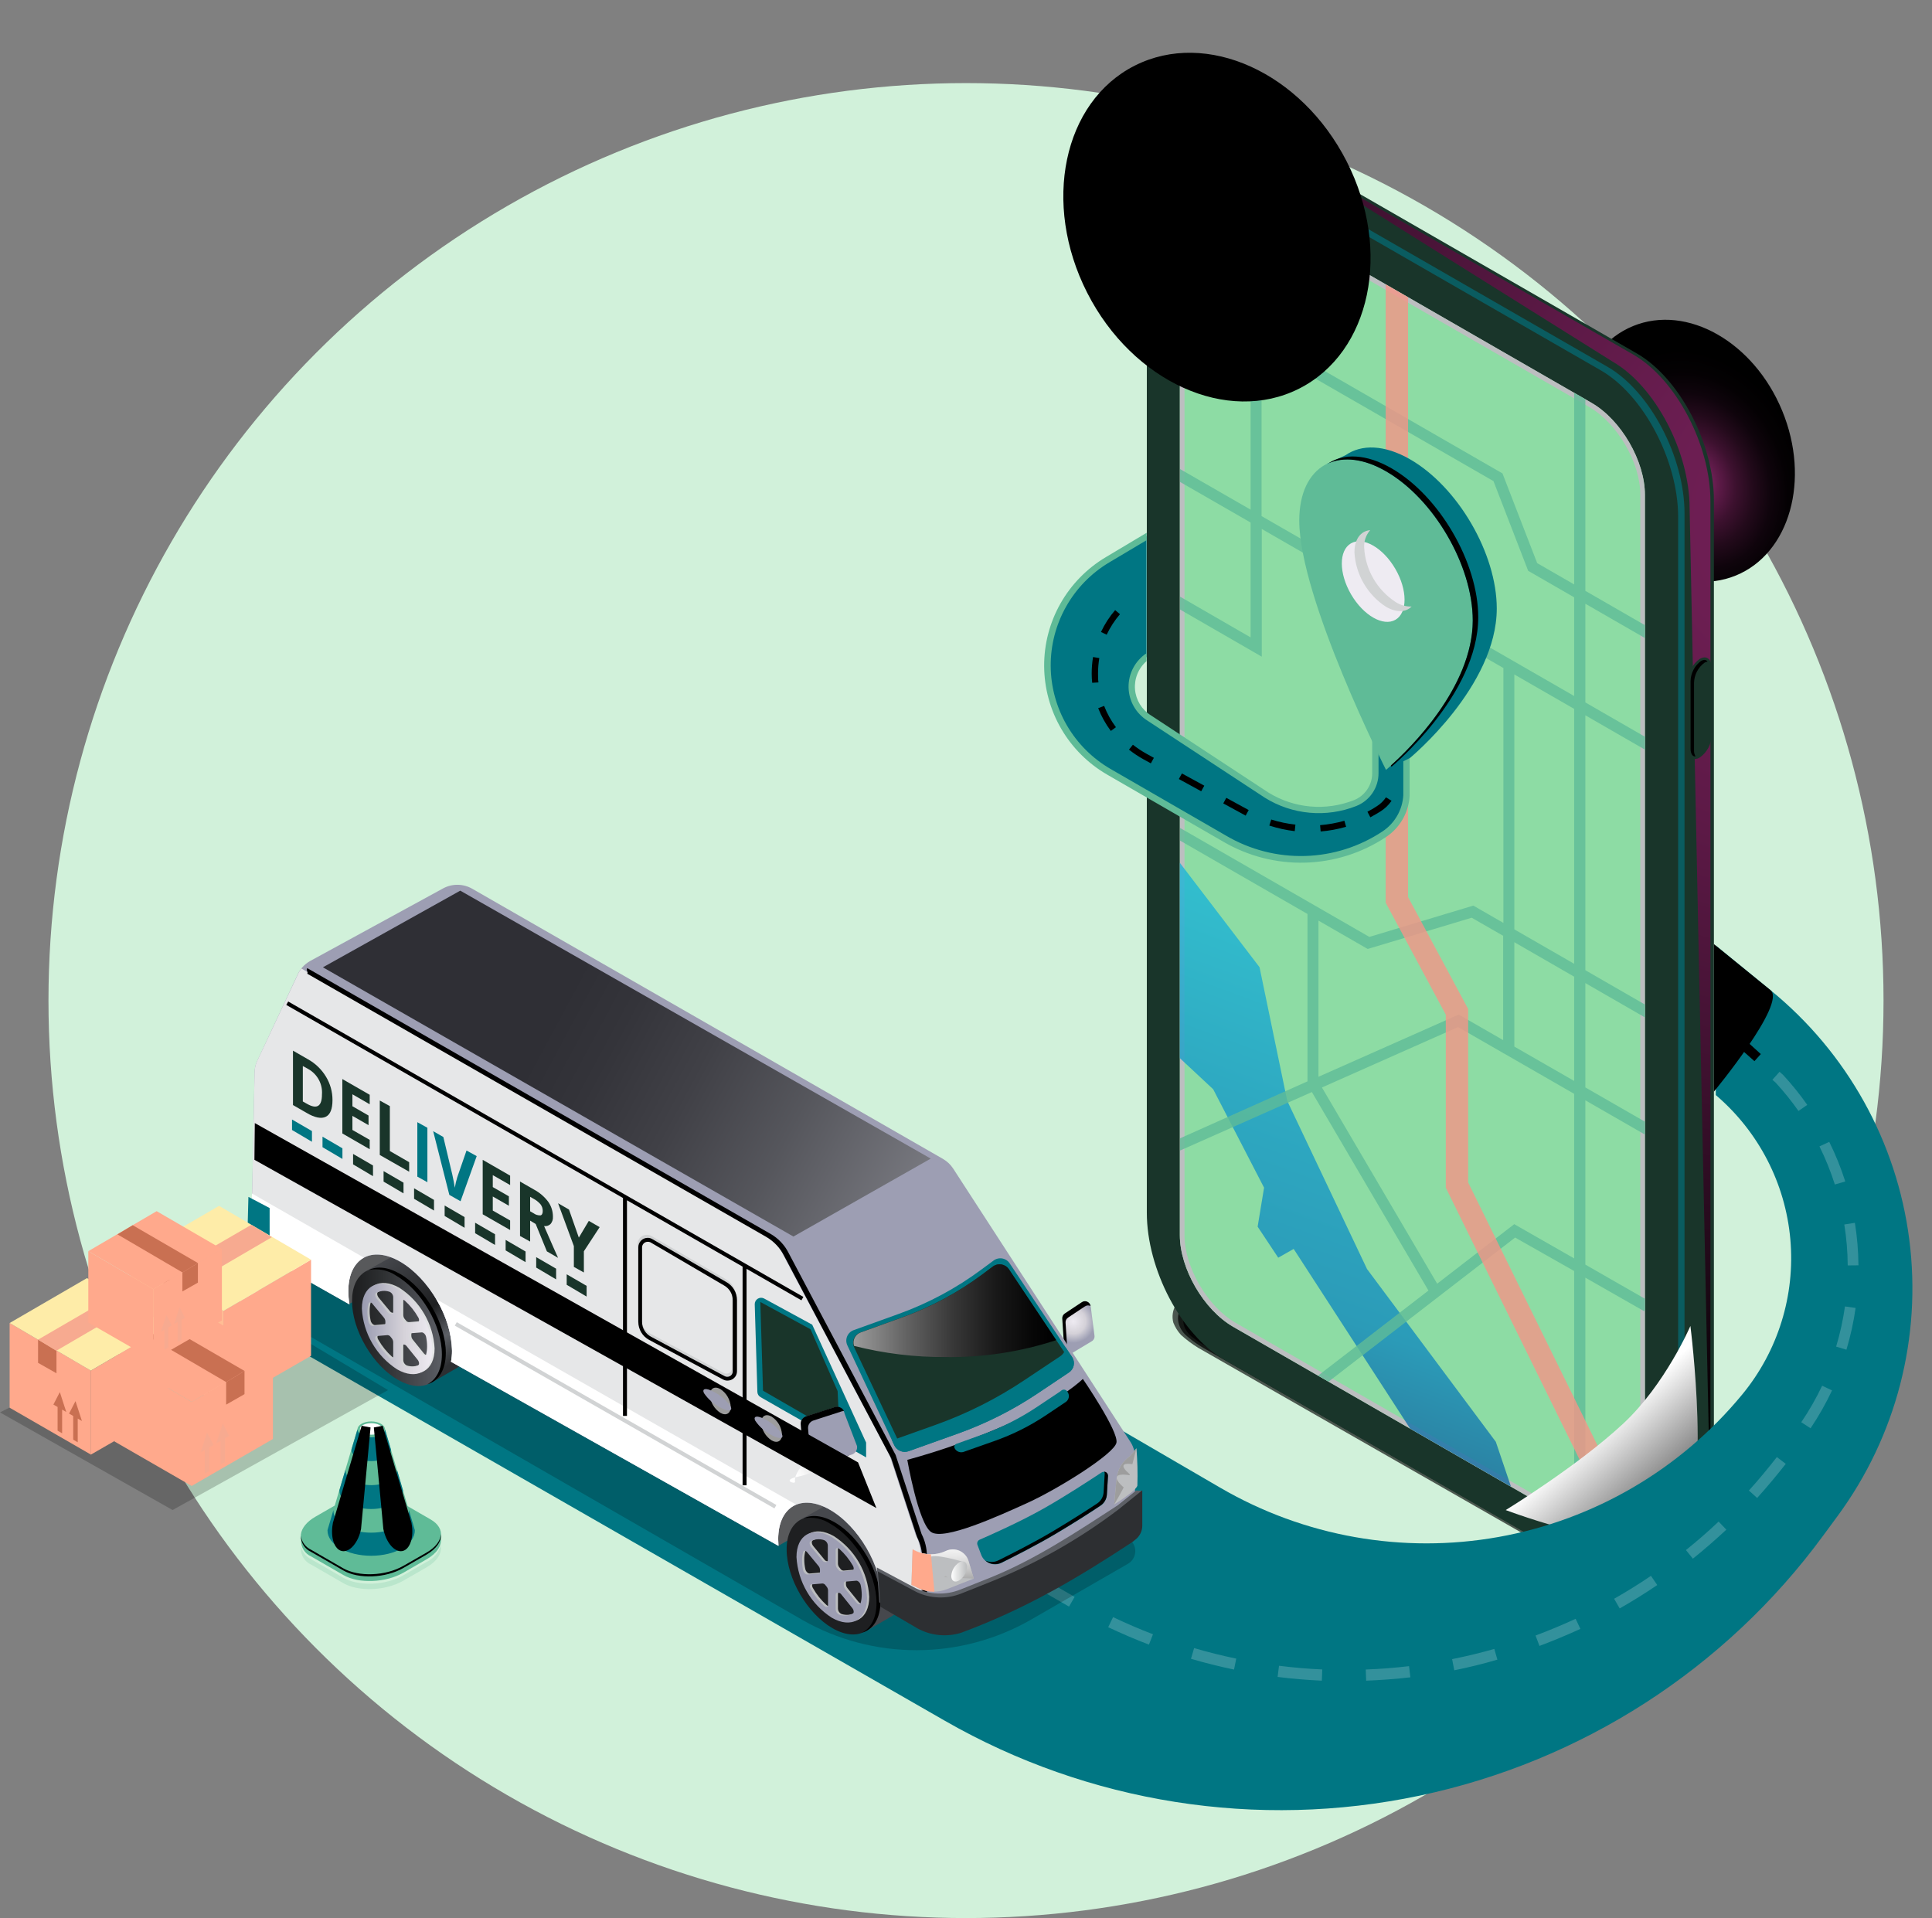 <svg width="279" height="277" viewBox="0 0 279 277" fill="none" xmlns="http://www.w3.org/2000/svg">
<rect x="0" y="0" width="279" height="277" fill="#808080" stroke="none"/>
<circle cx="139.5" cy="144.5" r="132.5" fill="#D1F1DA"/>
<path opacity="0.64" d="M172.231 186.111L177.541 183.348C179.351 182.309 186.681 179.618 188.249 180.52L191.603 180.705C192.338 180.286 196.088 181.672 197.026 181.672C197.834 181.672 200.889 183.187 201.479 183.525L225.029 196.988L230.048 199.864L258.625 216.203C259.507 216.746 260.337 217.366 261.107 218.056C261.582 218.572 261.955 219.174 262.206 219.829C262.683 221.561 261.697 223.422 259.426 224.727L254.108 227.491C252.305 228.53 244.967 231.229 243.407 230.327L240.045 230.134C239.31 230.561 235.568 229.167 234.631 229.167C233.693 229.167 230.759 227.66 230.177 227.322L206.619 213.851L201.6 210.983L173.023 194.643C172.145 194.101 171.317 193.48 170.55 192.79C170.075 192.272 169.7 191.671 169.443 191.018C168.974 189.286 169.952 187.417 172.231 186.111Z" fill="black"/>
<path opacity="0.73" d="M172.837 186.61L177.977 183.975C180.046 182.791 186.616 180.753 188.411 181.752L191.643 182.308C192.193 181.993 196.113 183.677 196.816 183.677C197.519 183.677 200.63 185.289 201.067 185.579L223.777 198.59L228.626 201.362L256.185 217.137C257.046 217.637 257.857 218.217 258.609 218.869C259.141 219.288 259.547 219.846 259.781 220.48C260.323 222.092 259.401 223.929 257.179 225.21L252.039 227.893C249.978 229.077 243.399 231.115 241.613 230.116L238.38 229.552C237.823 229.875 233.911 228.191 233.208 228.191C232.505 228.191 229.393 226.539 228.957 226.281L206.271 213.245L201.422 210.474L173.871 194.715C173.01 194.219 172.198 193.642 171.447 192.991C170.907 192.562 170.501 191.989 170.275 191.339C169.717 189.704 170.631 187.899 172.837 186.61Z" fill="black"/>
<path opacity="0.82" d="M173.492 187.118L178.462 184.604C180.79 183.266 186.601 181.832 188.613 182.993L191.733 183.911C192.096 183.702 196.186 185.675 196.655 185.675C198.045 186.238 199.395 186.895 200.695 187.641L222.565 200.186L227.228 202.86L253.769 218.08C254.611 218.563 255.421 219.102 256.193 219.691C256.743 220.077 257.172 220.61 257.43 221.23C258.044 222.777 257.195 224.533 255.005 225.798L250.035 228.304C247.707 229.641 241.897 231.075 239.884 229.915L236.765 228.997C236.401 229.206 232.312 227.24 231.843 227.24C230.452 226.675 229.102 226.015 227.802 225.266L205.933 212.722L201.253 210.023L174.721 194.804C173.878 194.32 173.068 193.782 172.296 193.192C171.746 192.807 171.317 192.273 171.059 191.654C170.461 190.131 171.31 188.374 173.492 187.118Z" fill="black"/>
<path opacity="0.91" d="M174.129 187.617L178.93 185.2C181.508 183.718 186.559 182.912 188.798 184.193L191.788 185.482C191.974 185.378 196.241 187.642 196.475 187.642C196.71 187.642 200.169 189.583 200.314 189.672L221.327 201.757L225.812 204.327L251.327 218.991C251.44 219.055 253.646 220.36 253.703 220.457C254.258 220.802 254.708 221.292 255.004 221.875C255.683 223.325 254.907 225.041 252.765 226.274L247.965 228.691C245.378 230.181 240.327 230.987 238.089 229.698L235.098 228.409C234.912 228.522 230.653 226.258 230.419 226.258C230.185 226.258 226.726 224.308 226.572 224.227L205.559 212.142L201.074 209.564L175.56 194.909C175.447 194.844 173.24 193.531 173.192 193.434C172.632 193.094 172.181 192.602 171.891 192.016C171.22 190.558 172.028 188.85 174.129 187.617Z" fill="black"/>
<path opacity="0.2" d="M236.344 229.479L205.205 211.561L174.074 193.635C171.649 192.225 171.924 189.751 174.761 188.116L179.392 185.86C182.228 184.249 186.528 184.047 188.985 185.465L220.116 203.383L251.231 221.302C253.655 222.72 253.38 225.193 250.544 226.829L245.913 229.084C243.1 230.72 238.801 230.897 236.344 229.479Z" fill="black"/>
<path style="mix-blend-mode:color-dodge" d="M250.678 83.112C258.472 79.919 261.467 69.267 257.366 59.319C253.265 49.372 243.623 43.896 235.828 47.089C228.034 50.282 225.039 60.935 229.14 70.883C233.24 80.83 242.883 86.306 250.678 83.112Z" fill="url(#paint0_radial_241_100856)"/>
<path d="M236.383 225.18L181.936 193.839C175.794 190.302 170.808 180.819 170.808 172.65V28.087C170.808 23.938 167.389 23.02 169.458 21.529C169.539 21.473 174.307 19.305 174.412 19.273C175.606 18.727 176.917 18.481 178.229 18.556C179.54 18.632 180.814 19.028 181.936 19.708L236.383 51.049C242.526 54.586 247.504 64.069 247.504 72.23V216.793C247.504 221.135 246.098 224.229 243.859 225.655C243.73 225.744 237.968 228.475 237.822 228.523C235.874 229.168 239.107 226.727 236.383 225.18Z" fill="#19352A"/>
<path style="mix-blend-mode:color-dodge" d="M235.875 51.216L181.428 19.884C178.535 18.216 232.877 52.223 232.877 52.223C239.019 55.76 243.997 65.243 243.997 73.405C243.997 73.405 247.004 221.311 247.004 216.968V72.398C247.004 64.236 242.025 54.753 235.875 51.216Z" fill="url(#paint1_radial_241_100856)"/>
<g style="mix-blend-mode:screen" opacity="0.6">
<path d="M232.158 227.104L177.687 195.763C171.545 192.226 166.566 182.743 166.566 174.582V30.019C166.566 21.85 171.545 18.104 177.687 21.632L232.142 52.973C238.284 56.51 243.263 65.993 243.263 74.162V218.725C243.279 226.886 238.301 230.641 232.158 227.104Z" fill="#007683"/>
</g>
<path d="M231.189 227.627L176.734 196.326C170.592 192.789 165.613 183.307 165.613 175.145V30.535C165.613 22.373 170.592 18.619 176.734 22.155L231.189 53.496C237.331 57.033 242.342 66.516 242.342 74.669V219.24C242.342 227.409 237.331 231.164 231.189 227.627Z" fill="#19352A"/>
<path d="M167.133 176.065V31.325C167.133 24.163 171.497 20.851 176.879 23.977L231.028 55.149C236.41 58.251 240.774 66.565 240.774 73.68V218.459C240.774 225.614 236.41 228.933 231.028 225.807L176.879 194.636C171.497 191.534 167.133 183.219 167.133 176.065Z" fill="#19352A"/>
<path d="M169.297 176.944V32.937C169.297 26.943 172.95 24.196 177.46 26.79L230.468 57.293C234.97 59.887 238.623 66.848 238.623 72.842V216.849C238.623 222.835 234.97 225.59 230.468 222.996L177.46 192.485C172.95 189.883 169.297 182.938 169.297 176.944Z" fill="#19352A"/>
<path d="M178.075 28.376C173.824 25.959 170.381 27.892 170.381 32.751V178.377C170.381 183.211 173.824 189.157 178.075 191.606L229.855 221.416C234.098 223.833 237.541 221.899 237.541 217.041V71.447C237.541 66.613 234.098 60.667 229.855 58.218L178.075 28.376Z" fill="#8DDCA4"/>
<path d="M243.771 108.129V98.372C243.781 97.74 243.939 97.119 244.234 96.559C244.529 95.999 244.952 95.516 245.469 95.15C246.406 94.61 247.174 95.15 247.174 96.43V106.171C247.164 106.804 247.004 107.426 246.708 107.986C246.411 108.546 245.987 109.028 245.469 109.394C244.531 109.95 243.771 109.378 243.771 108.129Z" fill="#19352A"/>
<path d="M244.764 109.249C244.279 109.249 244.102 108.645 244.102 108.129V98.373C244.113 97.802 244.256 97.241 244.519 96.734C244.783 96.227 245.16 95.787 245.621 95.448C245.77 95.358 245.94 95.305 246.114 95.295C246.599 95.295 246.769 95.899 246.769 96.415V106.172C246.757 106.743 246.614 107.303 246.351 107.81C246.088 108.318 245.711 108.758 245.249 109.096C245.103 109.187 244.936 109.24 244.764 109.249Z" fill="#19352A"/>
<path style="mix-blend-mode:color-dodge" d="M244.636 108.379V98.622C244.647 98.051 244.79 97.491 245.053 96.983C245.317 96.476 245.694 96.036 246.155 95.698C246.289 95.62 246.438 95.57 246.592 95.553C246.545 95.476 246.48 95.412 246.403 95.367C246.325 95.322 246.237 95.297 246.147 95.295C245.973 95.305 245.804 95.358 245.654 95.448C245.193 95.787 244.816 96.227 244.552 96.734C244.289 97.241 244.146 97.802 244.135 98.373V108.129C244.135 108.645 244.313 109.249 244.797 109.249H244.854C244.7 108.986 244.625 108.684 244.636 108.379Z" fill="url(#paint2_radial_241_100856)"/>
<g style="mix-blend-mode:multiply">
<path d="M229.855 58.178L178.075 28.368C173.824 25.951 170.381 27.885 170.381 32.743V178.377C170.381 183.211 173.824 189.157 178.075 191.606L229.855 221.416C234.098 223.833 237.541 221.899 237.541 217.041V71.448C237.541 66.549 234.098 60.627 229.855 58.178ZM236.878 217.033C236.945 218.31 236.581 219.572 235.844 220.618C235.54 220.996 235.153 221.299 234.713 221.504C234.273 221.708 233.791 221.807 233.306 221.795C232.2 221.744 231.126 221.411 230.186 220.828L178.406 191.018C174.365 188.681 171.052 183.009 171.052 178.369V32.775C171.052 29.843 172.417 28.014 174.616 28.014C175.721 28.064 176.796 28.397 177.735 28.98L229.515 58.79C233.556 61.127 236.878 66.799 236.878 71.439V217.033Z" fill="#BCBEC0"/>
</g>
<path opacity="0.8" d="M216.011 208.219L197.415 183.275L185.89 158.984L181.889 139.68L170.381 124.605V152.812L175.198 157.308L182.544 171.52L181.615 177.152L184.589 181.631L186.819 180.366L203.637 206.317L218.201 214.696L216.011 208.219Z" fill="url(#paint3_linear_241_100856)"/>
<path opacity="0.8" d="M228.942 87.19L237.542 92.145V90.284L228.942 85.329V57.654L227.326 56.728V84.403L221.984 81.325L216.973 68.37L170.414 41.549V43.41L180.597 49.275V73.599L170.414 67.741V69.603L180.597 75.46V92.049L170.414 86.167V88.028L182.214 94.836V76.394L217.103 96.472V133.283L212.763 130.785L197.747 135.305L170.414 119.57V121.399L188.816 131.994V156.164L170.414 164.39V166.155L189.447 157.711L206.281 186.377L190.344 198.664L191.855 199.534L218.8 178.723L227.326 183.557V218.959H228.942V184.516L237.412 189.35L237.542 189.116V187.561L228.942 182.631V158.904L237.542 163.85V161.989L228.942 157.042V141.976L237.542 146.931V145.07L228.942 140.115V103.304L237.542 108.259V106.398L228.942 101.443V87.19ZM190.4 132.953L197.213 136.876L197.512 137.046L212.528 132.534L217.07 135.144V150.21L210.653 146.52L190.4 155.504V132.953ZM227.326 181.736L218.671 176.79L207.542 185.386L190.901 157.05L210.556 148.325L217.07 152.071V152.12H217.159L227.326 157.969V181.736ZM227.326 156.108L218.687 151.145V136.071L227.326 141.05V156.108ZM227.326 139.189L218.687 134.218V97.406L227.326 102.377V139.189ZM227.326 100.516L182.181 74.533V50.202L215.672 69.482L220.683 82.437L227.326 86.264V100.516Z" fill="#5FBB97"/>
<path opacity="0.8" d="M233.354 221.465L236.255 220.047L212.018 170.772V145.716L203.338 129.554V42.928L200.105 41.066V130.368L208.785 146.529V171.521L233.354 221.465Z" fill="#F49587"/>
<path style="mix-blend-mode:multiply" d="M217.441 218.079C217.441 218.079 227.859 211.699 234.413 205.592C240.475 199.952 244.111 191.492 244.111 191.492C244.111 191.492 247.344 216.871 242.495 221.302C237.646 225.733 217.441 218.079 217.441 218.079Z" fill="url(#paint4_linear_241_100856)"/>
<path d="M198.611 105.52V111.667C198.612 112.598 198.332 113.508 197.807 114.278C197.282 115.048 196.538 115.643 195.669 115.985C193.604 116.804 191.374 117.126 189.16 116.928C186.946 116.729 184.81 116.014 182.924 114.841L165.953 103.691C165.215 103.23 164.601 102.598 164.164 101.848C163.726 101.098 163.478 100.254 163.441 99.387C163.403 98.521 163.578 97.658 163.949 96.874C164.321 96.089 164.878 95.407 165.573 94.885V77.426L159.916 80.793C157.254 82.38 155.054 84.632 153.532 87.326C152.01 90.02 151.22 93.063 151.239 96.154C151.257 99.246 152.085 102.279 153.639 104.954C155.193 107.63 157.421 109.855 160.101 111.409L176.847 121.077C180.361 123.121 184.379 124.144 188.446 124.032C192.514 123.919 196.468 122.676 199.864 120.441C200.81 119.821 201.596 118.987 202.158 118.007C202.719 117.027 203.041 115.928 203.097 114.801V108.001L198.611 105.52Z" fill="#007683"/>
<path d="M198.158 104.737V111.666C198.161 112.507 197.909 113.33 197.434 114.026C196.96 114.722 196.285 115.258 195.5 115.565C193.499 116.35 191.342 116.659 189.201 116.466C187.06 116.273 184.994 115.584 183.167 114.454L166.195 103.303C165.546 102.899 165.001 102.349 164.603 101.697C164.206 101.044 163.967 100.308 163.907 99.548C163.846 98.787 163.965 98.023 164.255 97.317C164.544 96.61 164.995 95.981 165.573 95.48V94.336C164.762 94.872 164.1 95.602 163.647 96.46C163.193 97.317 162.962 98.274 162.976 99.244C162.99 100.213 163.247 101.163 163.725 102.008C164.203 102.852 164.885 103.563 165.71 104.077L182.682 115.219C184.629 116.427 186.834 117.165 189.118 117.372C191.403 117.579 193.705 117.25 195.839 116.411C196.794 116.037 197.614 115.383 198.191 114.537C198.768 113.69 199.075 112.689 199.072 111.666V106.3L202.652 108.331V114.84C202.593 115.887 202.29 116.905 201.766 117.814C201.243 118.724 200.514 119.498 199.637 120.077C196.318 122.28 192.444 123.507 188.458 123.618C184.472 123.729 180.535 122.72 177.097 120.706L160.352 111.038C157.744 109.522 155.578 107.355 154.066 104.75C152.554 102.145 151.75 99.192 151.732 96.183C151.714 93.174 152.483 90.212 153.964 87.589C155.444 84.967 157.584 82.774 160.174 81.228L165.589 78.005V76.941L159.705 80.454C156.97 82.08 154.708 84.39 153.143 87.155C151.579 89.921 150.766 93.045 150.786 96.22C150.805 99.395 151.656 102.51 153.255 105.256C154.853 108.001 157.144 110.283 159.899 111.875L176.637 121.544C180.221 123.644 184.326 124.696 188.482 124.581C192.637 124.465 196.677 123.187 200.139 120.891C201.138 120.231 201.969 119.346 202.564 118.308C203.159 117.27 203.502 116.107 203.565 114.913V107.847L198.158 104.737Z" fill="#5FBB97"/>
<path style="mix-blend-mode:color-dodge" d="M190.715 120.079L190.634 119.168C191.821 119.07 192.996 118.857 194.142 118.532L194.392 119.402C193.192 119.748 191.96 119.975 190.715 120.079ZM186.973 120.03C185.726 119.884 184.497 119.614 183.304 119.225L183.579 118.354C184.716 118.711 185.885 118.957 187.07 119.088L186.973 120.03ZM197.892 118.032L197.471 117.227C197.94 116.985 198.401 116.719 198.845 116.421C199.364 116.093 199.808 115.659 200.147 115.148L200.955 115.647C200.529 116.269 199.979 116.796 199.338 117.194C198.853 117.492 198.369 117.774 197.892 118.032ZM179.885 117.79L176.653 116.026L177.089 115.22L180.322 116.985L179.885 117.79ZM173.468 114.27L170.236 112.505L170.68 111.7L173.913 113.464L173.468 114.27ZM166.195 110.241L165.08 109.629C164.362 109.228 163.679 108.77 163.035 108.259L163.601 107.55C164.207 108.027 164.85 108.455 165.524 108.831L166.631 109.444L166.195 110.241ZM160.416 105.56C159.662 104.552 159.047 103.446 158.59 102.273L159.447 101.943C159.87 103.042 160.444 104.078 161.152 105.021L160.416 105.56ZM157.725 98.607C157.676 98.174 157.652 97.738 157.652 97.302C157.65 96.493 157.715 95.684 157.846 94.885L158.752 95.038C158.629 95.768 158.567 96.506 158.566 97.246C158.566 97.737 158.566 98.148 158.63 98.551L157.725 98.607ZM159.802 91.654L158.994 91.268C159.529 90.128 160.217 89.065 161.039 88.109L161.734 88.698C160.963 89.599 160.316 90.599 159.81 91.671L159.802 91.654Z" fill="url(#paint5_radial_241_100856)"/>
<path d="M255.682 143L247.778 136.555V158.147C253.964 163.421 257.829 170.902 258.544 178.985C259.258 187.068 256.766 195.108 251.601 201.379C242.699 212.196 230.221 219.495 216.407 221.965C202.593 224.436 188.348 221.916 176.23 214.858L83.33 160.781L34.16 189.826L136.468 248.519C157.191 260.406 181.584 264.255 204.977 259.328C228.37 254.402 249.117 241.046 263.247 221.819L265.405 218.887C273.837 207.401 277.529 193.129 275.72 179.011C273.911 164.893 266.74 152.004 255.682 143Z" fill="#007683"/>
<path style="mix-blend-mode:color-dodge" d="M75.435 184.889L74.629 186.285L77.431 187.893L78.237 186.496L75.435 184.889Z" fill="url(#paint6_radial_241_100856)"/>
<path style="mix-blend-mode:color-dodge" opacity="0.2" d="M197.285 242.717L197.229 241.105C199.306 241.033 201.407 240.864 203.484 240.622L203.67 242.233C201.561 242.475 199.411 242.636 197.285 242.717ZM190.885 242.717C188.759 242.62 186.609 242.443 184.5 242.177L184.702 240.565C186.771 240.823 188.872 241.009 190.949 241.097L190.885 242.717ZM210.014 241.218L209.699 239.607C211.744 239.196 213.788 238.704 215.793 238.132L216.237 239.679C214.176 240.292 212.083 240.799 210.014 241.218ZM178.204 241.113C176.119 240.678 174.026 240.155 171.989 239.558L172.442 238.011C174.446 238.6 176.483 239.107 178.527 239.534L178.204 241.113ZM222.315 237.705L221.749 236.199C223.705 235.466 225.652 234.652 227.536 233.782L228.222 235.24C226.283 236.126 224.295 236.956 222.299 237.705H222.315ZM165.92 237.512C163.94 236.755 161.96 235.901 160.036 234.998L160.739 233.54C162.622 234.434 164.554 235.272 166.502 236.013L165.92 237.512ZM233.904 232.291L233.096 230.889C234.906 229.858 236.7 228.746 238.414 227.578L239.327 228.907C237.565 230.1 235.739 231.236 233.888 232.291H233.904ZM154.379 232.017L148.883 228.859L149.692 227.465L155.187 230.615L154.379 232.017ZM143.388 225.709L137.892 222.559L138.7 221.165L144.196 224.315L143.388 225.709ZM244.475 225.105L243.465 223.856C245.081 222.551 246.697 221.165 248.185 219.739L249.3 220.907C247.732 222.365 246.116 223.783 244.459 225.105H244.475ZM132.396 219.408L126.901 216.25L127.709 214.856L133.205 218.007L132.396 219.408ZM253.761 216.339L252.557 215.259C253.955 213.712 255.297 212.093 256.598 210.425L257.883 211.408C256.541 213.108 255.167 214.76 253.745 216.339H253.761ZM121.405 213.116L115.91 209.966L116.718 208.564L122.213 211.722L121.405 213.116ZM110.398 206.8L104.951 203.641L105.759 202.248L111.254 205.398L110.398 206.8ZM261.463 206.268L260.121 205.39C261.26 203.713 262.267 201.951 263.136 200.121L264.566 200.797C263.671 202.696 262.634 204.524 261.463 206.268ZM99.415 200.491L93.919 197.341L94.727 195.939L100.223 199.097L99.415 200.491ZM266.643 194.916L265.156 194.473C265.727 192.574 266.154 190.635 266.433 188.672L267.969 188.889C267.679 190.928 267.236 192.943 266.643 194.916ZM88.423 194.191L82.928 191.033L83.736 189.639L89.231 192.789L88.423 194.191ZM266.829 182.75C266.815 180.769 266.65 178.793 266.336 176.837L267.864 176.595C268.189 178.626 268.362 180.678 268.381 182.734L266.829 182.75ZM264.97 171.06C264.368 169.173 263.626 167.333 262.748 165.557L264.162 164.904C265.078 166.75 265.85 168.662 266.474 170.625L264.97 171.06ZM259.717 160.441C258.704 159 257.598 157.628 256.404 156.332L255.951 155.937L256.986 154.785L257.495 155.236C258.757 156.597 259.924 158.042 260.986 159.563L259.717 160.441Z" fill="white"/>
<path style="mix-blend-mode:color-dodge" d="M253.357 153.248L251.296 151.419L251.215 149.438L254.278 152.225L253.357 153.248Z" fill="url(#paint7_radial_241_100856)"/>
<path d="M153.441 190.438L153.716 194.644C153.715 194.792 153.755 194.938 153.832 195.065C153.909 195.191 154.019 195.295 154.151 195.363C154.283 195.431 154.432 195.462 154.58 195.452C154.729 195.441 154.871 195.39 154.992 195.304L157.668 193.693C157.805 193.612 157.915 193.492 157.984 193.349C158.053 193.205 158.078 193.045 158.055 192.887L157.514 188.706C157.505 188.56 157.456 188.419 157.373 188.298C157.29 188.177 157.175 188.082 157.041 188.021C156.907 187.961 156.759 187.938 156.614 187.955C156.468 187.972 156.329 188.028 156.213 188.118L153.788 189.729C153.674 189.808 153.582 189.914 153.522 190.038C153.461 190.162 153.433 190.3 153.441 190.438Z" fill="url(#paint8_radial_241_100856)"/>
<path style="mix-blend-mode:color-dodge" d="M154.153 195.23L153.878 191.025C153.866 190.878 153.893 190.73 153.959 190.598C154.025 190.466 154.125 190.354 154.25 190.275L156.675 188.664C156.792 188.583 156.928 188.535 157.07 188.523C157.212 188.512 157.354 188.538 157.483 188.6C157.462 188.462 157.405 188.331 157.319 188.222C157.232 188.112 157.119 188.027 156.989 187.974C156.86 187.921 156.719 187.903 156.58 187.921C156.441 187.939 156.31 187.992 156.198 188.076L153.773 189.687C153.648 189.766 153.548 189.878 153.482 190.01C153.417 190.142 153.389 190.29 153.401 190.437L153.676 194.642C153.683 194.793 153.732 194.938 153.818 195.062C153.904 195.186 154.023 195.283 154.161 195.343C154.155 195.306 154.152 195.268 154.153 195.23Z" fill="url(#paint9_radial_241_100856)"/>
<path opacity="0.2" d="M38.155 189.198L115.926 233.978C120.951 236.835 126.639 238.331 132.424 238.316C138.209 238.302 143.889 236.779 148.9 233.897L162.881 225.84C163.205 225.655 163.475 225.387 163.662 225.064C163.849 224.742 163.948 224.376 163.948 224.003C163.948 223.631 163.849 223.265 163.662 222.942C163.475 222.62 163.205 222.352 162.881 222.166L70.086 168.186C69.761 168 69.394 167.902 69.019 167.902C68.645 167.902 68.277 168 67.953 168.186L38.131 185.508C37.804 185.695 37.533 185.965 37.345 186.29C37.158 186.616 37.06 186.985 37.062 187.36C37.065 187.736 37.167 188.103 37.359 188.426C37.551 188.749 37.826 189.016 38.155 189.198Z" fill="black"/>
<path d="M112.427 223.236L123.394 216.879L111.918 214.801L112.427 223.236Z" fill="#58595B"/>
<path d="M50.39 188.342L61.357 181.985L49.881 179.906L50.39 188.342Z" fill="#58595B"/>
<path d="M67.895 193.339C67.895 195.378 67.192 196.82 66.044 197.521L62.375 199.64C61.179 200.308 61.946 198.794 60.128 197.746C56.475 195.644 53.517 190.552 53.517 186.37C53.517 184.308 51.594 184.292 52.774 183.599L56.661 181.448C57.857 180.811 59.481 180.924 61.284 181.963C64.937 184.066 67.895 189.158 67.895 193.339Z" fill="url(#paint10_linear_241_100856)"/>
<path d="M62.156 199.72C64.722 198.225 64.695 193.419 62.096 188.986C59.496 184.553 55.309 182.171 52.742 183.667C50.176 185.163 50.203 189.969 52.803 194.402C55.402 198.835 59.59 201.216 62.156 199.72Z" fill="url(#paint11_linear_241_100856)"/>
<path style="mix-blend-mode:screen" d="M57.768 183.967C56.014 182.96 54.422 182.823 53.242 183.411C53.922 183.277 54.621 183.279 55.3 183.417C55.978 183.556 56.622 183.828 57.194 184.217C60.847 186.32 63.813 191.411 63.813 195.585C63.813 197.768 63.005 199.259 61.72 199.903C63.336 199.452 64.379 197.849 64.379 195.367C64.379 191.162 61.421 186.07 57.768 183.967Z" fill="url(#paint12_radial_241_100856)"/>
<path style="mix-blend-mode:multiply" d="M57.672 185.975C54.859 184.364 52.572 185.653 52.572 188.875C52.672 190.632 53.186 192.34 54.072 193.862C54.958 195.383 56.192 196.675 57.672 197.633C60.484 199.244 62.763 197.955 62.763 194.733C62.665 192.977 62.152 191.269 61.268 189.747C60.383 188.226 59.151 186.933 57.672 185.975ZM59.62 192.42L61.196 192.283C61.43 192.283 61.737 192.573 61.81 192.92C61.907 193.373 61.959 193.834 61.963 194.298C61.966 194.705 61.914 195.112 61.81 195.506C61.737 195.764 61.43 195.724 61.196 195.434L59.62 193.476C59.483 193.322 59.406 193.125 59.401 192.92V192.727C59.393 192.525 59.482 192.404 59.62 192.396V192.42ZM60.622 190.809L59.046 190.938C58.957 190.935 58.871 190.91 58.794 190.865C58.718 190.82 58.654 190.756 58.609 190.68L58.464 190.511C58.328 190.35 58.249 190.149 58.238 189.939V187.86C58.238 187.546 58.504 187.465 58.771 187.699C59.542 188.399 60.199 189.215 60.719 190.116C60.913 190.43 60.864 190.777 60.622 190.801V190.809ZM57.098 187.2V189.286C57.098 189.464 57.017 189.592 56.872 189.592H56.734C56.647 189.589 56.561 189.565 56.485 189.521C56.409 189.478 56.345 189.416 56.298 189.343L54.682 187.393C54.447 187.095 54.399 186.7 54.593 186.587C54.889 186.43 55.215 186.335 55.549 186.305C55.884 186.276 56.221 186.315 56.54 186.418C56.699 186.479 56.836 186.585 56.935 186.722C57.034 186.859 57.091 187.023 57.098 187.192V187.2ZM54.14 188.207L55.757 190.164C55.89 190.32 55.967 190.516 55.975 190.72C55.971 190.752 55.971 190.785 55.975 190.817C55.97 190.846 55.97 190.876 55.975 190.906C55.975 191.091 55.894 191.212 55.757 191.22L54.14 191.357C53.906 191.357 53.599 191.059 53.526 190.72C53.431 190.267 53.382 189.806 53.38 189.343C53.375 188.935 53.424 188.529 53.526 188.134C53.599 187.868 53.906 187.909 54.14 188.199V188.207ZM54.714 192.815L56.33 192.686C56.419 192.69 56.505 192.715 56.581 192.76C56.657 192.805 56.721 192.868 56.767 192.944L56.904 193.113C57.041 193.27 57.121 193.469 57.13 193.677V195.764C57.13 196.078 56.872 196.159 56.605 195.925C55.83 195.229 55.172 194.413 54.657 193.508C54.431 193.178 54.48 192.831 54.714 192.807V192.815ZM58.238 196.416V194.338C58.238 194.153 58.327 194.032 58.464 194.032H58.609C58.697 194.036 58.782 194.061 58.857 194.105C58.933 194.148 58.998 194.209 59.046 194.281L60.622 196.231C60.864 196.529 60.913 196.924 60.719 197.037C60.422 197.193 60.097 197.289 59.762 197.318C59.428 197.347 59.09 197.309 58.771 197.206C58.614 197.139 58.48 197.028 58.386 196.886C58.291 196.745 58.239 196.579 58.238 196.408V196.416Z" fill="url(#paint13_linear_241_100856)"/>
<path d="M57.349 186.102C54.537 184.491 52.258 185.78 52.258 188.994C52.355 190.752 52.867 192.461 53.752 193.985C54.636 195.508 55.869 196.801 57.349 197.76C60.17 199.372 62.449 198.083 62.449 194.86C62.35 193.103 61.837 191.394 60.95 189.873C60.064 188.351 58.831 187.059 57.349 186.102ZM59.297 192.548L60.913 192.419C61.148 192.419 61.455 192.709 61.528 193.055C61.623 193.508 61.672 193.97 61.673 194.433C61.678 194.838 61.629 195.241 61.528 195.633C61.455 195.899 61.148 195.859 60.913 195.569L59.297 193.611C59.165 193.455 59.091 193.259 59.087 193.055V192.862C59.079 192.644 59.16 192.531 59.297 192.515V192.548ZM60.307 190.936L58.731 191.073C58.642 191.07 58.554 191.044 58.477 190.999C58.4 190.954 58.334 190.891 58.287 190.815L58.15 190.638C58.013 190.481 57.933 190.282 57.923 190.074V187.995C57.923 187.681 58.19 187.601 58.457 187.834C59.231 188.529 59.886 189.346 60.396 190.251C60.59 190.558 60.542 190.904 60.307 190.92V190.936ZM56.784 187.335V189.422C56.784 189.599 56.695 189.72 56.557 189.728H56.412C56.325 189.727 56.239 189.704 56.163 189.662C56.087 189.62 56.022 189.559 55.975 189.486L54.4 187.528C54.165 187.238 54.117 186.835 54.311 186.722C54.605 186.562 54.929 186.464 55.263 186.435C55.596 186.406 55.933 186.446 56.25 186.553C56.402 186.618 56.533 186.724 56.627 186.86C56.721 186.995 56.776 187.154 56.784 187.319V187.335ZM53.826 188.342L55.442 190.292C55.575 190.45 55.65 190.649 55.652 190.856V191.041C55.652 191.226 55.579 191.347 55.442 191.355L53.826 191.492C53.591 191.492 53.284 191.194 53.212 190.856C53.114 190.403 53.062 189.941 53.058 189.478C53.06 189.069 53.117 188.663 53.228 188.269C53.284 187.995 53.591 188.028 53.826 188.326V188.342ZM54.4 192.95L55.975 192.813C56.063 192.82 56.148 192.846 56.224 192.891C56.3 192.936 56.364 192.997 56.412 193.071L56.557 193.248C56.693 193.407 56.772 193.605 56.784 193.812V195.899C56.784 196.213 56.517 196.294 56.25 196.06C55.48 195.362 54.825 194.546 54.311 193.643C54.117 193.297 54.165 192.95 54.4 192.934V192.95ZM57.923 196.552V194.473C57.923 194.288 58.012 194.167 58.15 194.167H58.287C58.376 194.17 58.462 194.195 58.539 194.238C58.617 194.282 58.682 194.343 58.731 194.417L60.307 196.366C60.542 196.656 60.59 197.059 60.396 197.172C60.101 197.329 59.777 197.425 59.444 197.454C59.11 197.483 58.775 197.445 58.457 197.341C58.3 197.272 58.166 197.159 58.072 197.016C57.977 196.874 57.925 196.707 57.923 196.536V196.552Z" fill="url(#paint14_linear_241_100856)"/>
<path d="M130.658 229.206C130.658 231.253 129.955 232.695 128.808 233.396L125.155 235.507C123.959 236.176 124.726 234.661 122.908 233.622C119.255 231.519 116.297 226.427 116.297 222.245C116.297 220.175 114.382 220.159 115.553 219.474L119.441 217.323C120.637 216.678 122.269 216.799 124.064 217.83C127.7 219.933 130.658 225.025 130.658 229.206Z" fill="url(#paint15_linear_241_100856)"/>
<path d="M126.828 231.375C126.828 235.557 123.87 237.241 120.217 235.138C116.564 233.035 113.598 227.943 113.598 223.762C113.598 219.58 116.564 217.897 120.217 219.999C123.87 222.102 126.828 227.194 126.828 231.375Z" fill="url(#paint16_linear_241_100856)"/>
<path style="mix-blend-mode:screen" d="M120.532 219.844C118.778 218.829 117.186 218.7 116.006 219.288C116.685 219.153 117.385 219.155 118.063 219.293C118.742 219.432 119.386 219.704 119.958 220.094C123.611 222.197 126.577 227.289 126.577 231.47C126.577 233.646 125.769 235.144 124.484 235.789C126.1 235.337 127.151 233.734 127.151 231.253C127.151 227.039 124.185 221.947 120.532 219.844Z" fill="url(#paint17_radial_241_100856)"/>
<path style="mix-blend-mode:multiply" d="M120.435 221.85C117.623 220.239 115.344 221.528 115.344 224.743C115.442 226.499 115.954 228.207 116.839 229.729C117.723 231.25 118.956 232.542 120.435 233.5C123.248 235.112 125.527 233.831 125.527 230.608C125.428 228.852 124.916 227.144 124.031 225.622C123.146 224.101 121.915 222.808 120.435 221.85ZM122.383 228.296L123.959 228.167C124.201 228.167 124.5 228.457 124.573 228.803C124.671 229.256 124.723 229.718 124.727 230.181C124.729 230.586 124.678 230.99 124.573 231.381C124.5 231.639 124.201 231.607 123.959 231.309L122.383 229.359C122.249 229.204 122.172 229.008 122.165 228.803V228.553C122.157 228.392 122.246 228.279 122.383 228.263V228.296ZM123.385 226.684L121.809 226.821C121.721 226.815 121.636 226.789 121.56 226.744C121.485 226.699 121.42 226.637 121.373 226.563L121.235 226.386C121.095 226.231 121.015 226.031 121.009 225.822V223.719C121.009 223.397 121.268 223.325 121.534 223.558C122.311 224.253 122.969 225.069 123.482 225.975C123.676 226.306 123.628 226.652 123.385 226.668V226.684ZM119.862 223.083V225.17C119.862 225.347 119.781 225.468 119.635 225.476H119.498C119.411 225.475 119.325 225.452 119.249 225.41C119.173 225.368 119.108 225.307 119.061 225.234L117.445 223.276C117.211 222.986 117.162 222.583 117.356 222.471C117.654 222.315 117.979 222.221 118.314 222.194C118.648 222.166 118.985 222.205 119.304 222.309C119.46 222.369 119.595 222.472 119.694 222.607C119.793 222.741 119.851 222.901 119.862 223.067V223.083ZM116.912 224.09L118.488 226.04C118.623 226.197 118.7 226.396 118.706 226.604C118.706 226.604 118.706 226.66 118.706 226.692C118.706 226.725 118.706 226.757 118.706 226.789C118.706 226.974 118.625 227.095 118.488 227.103L116.912 227.24C116.669 227.24 116.362 226.942 116.297 226.596C116.195 226.143 116.144 225.681 116.144 225.218C116.137 224.812 116.189 224.408 116.297 224.017C116.362 223.719 116.669 223.776 116.912 224.074V224.09ZM117.477 228.698L119.094 228.561C119.182 228.568 119.267 228.594 119.343 228.639C119.418 228.684 119.483 228.745 119.53 228.819L119.668 228.997C119.806 229.153 119.886 229.352 119.894 229.56V231.647C119.894 231.961 119.635 232.042 119.368 231.8C118.592 231.106 117.934 230.289 117.421 229.383C117.194 229.045 117.243 228.698 117.477 228.682V228.698ZM121.009 232.3V230.221C121.009 230.036 121.09 229.915 121.235 229.915H121.373C121.46 229.917 121.545 229.941 121.621 229.983C121.697 230.025 121.761 230.084 121.809 230.157L123.385 232.114C123.628 232.405 123.676 232.807 123.482 232.92C123.185 233.077 122.86 233.172 122.525 233.201C122.191 233.23 121.854 233.192 121.534 233.089C121.378 233.02 121.246 232.907 121.153 232.764C121.06 232.621 121.01 232.454 121.009 232.284V232.3Z" fill="url(#paint18_linear_241_100856)"/>
<path d="M120.119 221.971C117.307 220.36 115.02 221.649 115.02 224.871C115.12 226.628 115.634 228.336 116.52 229.858C117.406 231.379 118.639 232.671 120.119 233.629C122.932 235.241 125.211 233.951 125.211 230.737C125.113 228.979 124.601 227.27 123.717 225.747C122.832 224.224 121.599 222.93 120.119 221.971ZM122.059 228.416L123.675 228.279C123.91 228.279 124.217 228.578 124.289 228.916C124.387 229.369 124.438 229.83 124.443 230.294C124.446 230.702 124.394 231.108 124.289 231.502C124.217 231.76 123.91 231.728 123.675 231.43L122.059 229.48C121.929 229.32 121.855 229.122 121.849 228.916V228.731C121.841 228.553 121.921 228.4 122.059 228.392V228.416ZM123.069 226.805L121.493 226.942C121.405 226.936 121.32 226.909 121.244 226.865C121.168 226.82 121.104 226.758 121.057 226.684L120.911 226.507C120.776 226.349 120.696 226.151 120.685 225.943V223.856C120.685 223.542 120.952 223.462 121.218 223.695C121.989 224.395 122.646 225.211 123.166 226.112C123.352 226.434 123.311 226.781 123.069 226.797V226.805ZM119.545 223.204V225.282C119.545 225.468 119.465 225.589 119.319 225.589H119.182C119.094 225.586 119.008 225.562 118.932 225.518C118.856 225.475 118.792 225.413 118.745 225.339L117.129 223.389C116.895 223.099 116.846 222.696 117.04 222.583C117.337 222.426 117.662 222.331 117.997 222.302C118.331 222.272 118.668 222.311 118.988 222.414C119.146 222.477 119.283 222.585 119.382 222.723C119.481 222.862 119.537 223.026 119.545 223.196V223.204ZM116.587 224.203L118.204 226.161C118.336 226.316 118.41 226.513 118.414 226.716V226.942C118.414 227.127 118.341 227.24 118.204 227.256L116.587 227.385C116.353 227.385 116.046 227.095 115.973 226.749C115.878 226.296 115.829 225.834 115.828 225.371C115.823 224.966 115.872 224.563 115.973 224.171C116.046 223.864 116.353 223.905 116.587 224.195V224.203ZM117.161 228.819L118.778 228.682C118.866 228.687 118.951 228.713 119.027 228.758C119.103 228.803 119.167 228.865 119.214 228.94L119.351 229.109C119.491 229.268 119.57 229.47 119.578 229.681V231.776C119.578 232.09 119.319 232.171 119.052 231.937C118.273 231.245 117.615 230.428 117.105 229.52C116.878 229.174 116.927 228.827 117.161 228.811V228.819ZM120.685 232.421V230.326C120.685 230.149 120.774 230.028 120.911 230.02H121.057C121.144 230.021 121.229 230.043 121.306 230.086C121.382 230.128 121.446 230.188 121.493 230.261L123.069 232.219C123.311 232.509 123.352 232.912 123.166 233.025C122.87 233.183 122.544 233.28 122.21 233.309C121.875 233.338 121.538 233.299 121.218 233.194C121.064 233.128 120.932 233.019 120.837 232.881C120.743 232.743 120.69 232.58 120.685 232.413V232.421Z" fill="url(#paint19_linear_241_100856)"/>
<path d="M163.139 208.067L137.641 168.75C137.269 168.185 136.771 167.714 136.186 167.372L68.186 128.345C67.549 127.981 66.829 127.786 66.095 127.778C65.361 127.769 64.637 127.948 63.992 128.297L44.813 138.771C43.936 139.254 43.253 140.025 42.882 140.954L37.063 153.386C36.876 153.855 36.774 154.355 36.764 154.86L36.303 177.798C36.29 178.566 36.485 179.325 36.868 179.993C37.25 180.66 37.806 181.213 38.477 181.592L50.471 188.376C50.364 187.742 50.307 187.101 50.301 186.459C50.301 181.729 53.655 179.82 57.785 182.205C61.915 184.589 65.277 190.35 65.277 195.095C65.28 195.623 65.231 196.149 65.131 196.666L112.418 223.254C112.418 222.932 112.377 222.609 112.377 222.295C112.377 217.566 115.731 215.664 119.861 218.041C123.991 220.418 127.353 226.186 127.353 230.932C127.353 231.19 127.353 231.439 127.353 231.681L130.149 233.292C130.762 233.641 131.451 233.833 132.156 233.853C132.86 233.873 133.559 233.719 134.19 233.405L161.531 219.942C162.247 219.589 162.849 219.044 163.27 218.368C163.692 217.692 163.915 216.912 163.915 216.115V210.476C163.908 209.613 163.637 208.773 163.139 208.067Z" fill="url(#paint20_radial_241_100856)"/>
<g style="mix-blend-mode:multiply">
<path d="M132.226 221.625L128.493 210.225L113.032 181.075C112.451 179.876 111.518 178.881 110.357 178.223L43.529 139.873C43.272 140.199 43.062 140.56 42.906 140.945L37.063 153.384C36.876 153.854 36.774 154.353 36.764 154.859L36.303 177.796C36.29 178.565 36.485 179.323 36.868 179.991C37.25 180.659 37.806 181.212 38.477 181.591L50.471 188.375C50.364 187.741 50.307 187.1 50.301 186.457C50.301 181.728 53.655 179.818 57.785 182.203C61.915 184.588 65.277 190.349 65.277 195.094C65.28 195.621 65.231 196.147 65.131 196.665L112.418 223.252C112.418 222.93 112.377 222.608 112.377 222.294C112.377 217.564 115.731 215.663 119.861 218.04C123.991 220.416 127.353 226.185 127.353 230.931C127.353 231.188 127.353 231.438 127.353 231.68L130.149 233.291C131.019 233.776 132.029 233.947 133.01 233.775V224.799C133 223.695 132.732 222.608 132.226 221.625Z" fill="#E6E7E8"/>
</g>
<path style="mix-blend-mode:color-dodge" d="M133.082 221.528L129.34 210.128L113.92 181.019C113.336 179.823 112.404 178.832 111.245 178.175L44.376 139.816C44.15 140.106 44.521 140.3 44.376 140.622L110.606 178.602C111.762 179.263 112.693 180.254 113.281 181.446L128.701 210.603L132.427 221.963C132.927 222.95 133.187 224.04 133.187 225.146V233.533C133.591 233.573 133.445 233.694 133.858 233.621V224.71C133.85 223.604 133.584 222.515 133.082 221.528Z" fill="url(#paint21_radial_241_100856)"/>
<path d="M123.32 192.08L129.842 189.728C134.097 188.189 138.102 186.036 141.73 183.339L143.452 182.066C143.63 181.926 143.835 181.825 144.054 181.769C144.274 181.713 144.502 181.704 144.726 181.742C144.949 181.78 145.162 181.864 145.35 181.989C145.539 182.114 145.699 182.278 145.82 182.469L154.799 195.948C154.923 196.126 155.01 196.328 155.054 196.54C155.098 196.753 155.099 196.973 155.056 197.186C155.013 197.398 154.927 197.601 154.804 197.78C154.68 197.959 154.522 198.111 154.338 198.228L149.764 201.289C146.217 203.655 142.392 205.578 138.376 207.018L131.208 209.58C130.819 209.715 130.394 209.703 130.014 209.545C129.633 209.388 129.325 209.096 129.147 208.726L122.383 194.328C122.279 194.122 122.222 193.895 122.214 193.665C122.206 193.434 122.248 193.204 122.337 192.991C122.426 192.778 122.559 192.586 122.729 192.429C122.899 192.272 123.1 192.153 123.32 192.08Z" fill="#007683"/>
<path d="M124.25 192.427L130.457 190.18C134.506 188.714 138.318 186.664 141.771 184.097L143.388 182.88C143.561 182.758 143.757 182.671 143.964 182.624C144.172 182.577 144.386 182.571 144.596 182.607C144.805 182.643 145.005 182.72 145.185 182.833C145.365 182.946 145.52 183.094 145.643 183.267L154.25 196.109C154.47 196.459 154.548 196.879 154.467 197.284C154.386 197.688 154.152 198.047 153.813 198.285L149.449 201.201C146.072 203.456 142.43 205.288 138.603 206.656L131.774 209.073C131.404 209.197 131.002 209.184 130.641 209.036C130.28 208.888 129.985 208.615 129.81 208.267L123.345 194.57C123.251 194.372 123.2 194.156 123.196 193.937C123.191 193.718 123.233 193.5 123.318 193.298C123.404 193.096 123.531 192.914 123.691 192.764C123.852 192.614 124.042 192.499 124.25 192.427Z" fill="#19352A"/>
<path d="M108.992 188.358L109.372 201.007C109.376 201.163 109.42 201.316 109.501 201.45C109.582 201.584 109.696 201.695 109.833 201.772L125.075 210.473V208.33L117.292 191.306L110.35 187.528C110.208 187.452 110.049 187.414 109.888 187.418C109.726 187.423 109.569 187.469 109.432 187.553C109.295 187.637 109.182 187.756 109.105 187.897C109.027 188.038 108.989 188.197 108.992 188.358Z" fill="#007683"/>
<path d="M109.799 188.027L110.187 200.838L121.259 207.235L120.96 200.894L117.048 191.967L109.799 188.027Z" fill="#19352A"/>
<path d="M126.625 226.37L132.201 229.351C133.206 229.83 134.299 230.096 135.411 230.133C136.524 230.171 137.632 229.978 138.667 229.569L142.91 227.877C149.513 225.234 155.631 221.133 161.393 217.403L164.076 215.252L164.933 215.316L164.812 220.956L163.955 221.762C156.416 227.737 147.838 232.279 138.651 235.16C137.614 235.485 136.522 235.599 135.44 235.494C134.359 235.388 133.309 235.067 132.355 234.548L126.981 231.398L126.625 226.37Z" fill="url(#paint22_linear_241_100856)"/>
<path d="M131.791 223.719C132.505 224.154 133.317 224.407 134.153 224.453C134.99 224.5 135.825 224.339 136.583 223.985C136.893 223.838 137.23 223.76 137.573 223.756C137.915 223.752 138.255 223.822 138.567 223.961C138.88 224.101 139.159 224.306 139.384 224.563C139.609 224.82 139.776 225.123 139.873 225.451L140.624 227.973L136.729 229.512C136.082 229.765 135.389 229.884 134.694 229.86C133.999 229.837 133.316 229.671 132.688 229.375L131.621 228.875L131.791 223.719Z" fill="url(#paint23_linear_241_100856)"/>
<path style="mix-blend-mode:multiply" d="M131.789 223.719C132.504 224.154 133.316 224.407 134.152 224.453C134.988 224.5 135.823 224.339 136.582 223.985C136.891 223.838 137.229 223.76 137.571 223.756C137.914 223.752 138.253 223.822 138.566 223.961C138.878 224.101 139.157 224.306 139.382 224.563C139.608 224.82 139.774 225.123 139.871 225.451L140.623 227.973L136.113 227.763C131.7 226.861 131.789 223.719 131.789 223.719Z" fill="url(#paint24_linear_241_100856)"/>
<path d="M161.24 213.591L160.893 217.273C160.893 217.273 164.053 215.316 164.247 214.558C164.307 212.758 164.263 210.956 164.117 209.16L163.204 210.264C162.651 210.64 162.188 211.133 161.848 211.709C161.509 212.284 161.301 212.927 161.24 213.591Z" fill="url(#paint25_linear_241_100856)"/>
<path style="mix-blend-mode:multiply" d="M161.24 213.591L160.893 217.273C161.712 215.924 162.452 214.528 163.107 213.092C163.293 212.343 164.117 209.16 164.117 209.16L163.204 210.264C162.651 210.64 162.188 211.133 161.848 211.709C161.509 212.284 161.301 212.927 161.24 213.591Z" fill="url(#paint26_linear_241_100856)"/>
<path d="M154.8 195.947L153.895 194.594C153.859 194.854 153.769 195.103 153.63 195.325C153.49 195.547 153.305 195.738 153.086 195.883L147.938 199.315C143.955 201.978 139.658 204.143 135.145 205.76L128.809 208.016L129.14 208.725C129.318 209.096 129.626 209.387 130.007 209.545C130.387 209.703 130.812 209.715 131.201 209.579L138.369 207.017C142.385 205.578 146.21 203.654 149.757 201.289L154.331 198.227C154.516 198.112 154.675 197.96 154.799 197.781C154.923 197.602 155.01 197.4 155.054 197.187C155.097 196.974 155.097 196.754 155.054 196.541C155.01 196.328 154.924 196.126 154.8 195.947Z" fill="#007683"/>
<path style="mix-blend-mode:color-dodge" d="M152.529 193.539L145.683 183.267C145.561 183.094 145.405 182.946 145.226 182.833C145.046 182.72 144.846 182.643 144.636 182.607C144.427 182.571 144.212 182.577 144.005 182.624C143.798 182.671 143.602 182.758 143.428 182.88L141.812 184.097C138.359 186.664 134.547 188.714 130.498 190.18L124.291 192.427C123.909 192.563 123.595 192.841 123.415 193.204C123.236 193.566 123.205 193.984 123.329 194.369C127.665 195.471 132.125 196.012 136.599 195.98C142.008 196.049 147.391 195.225 152.529 193.539Z" fill="url(#paint27_linear_241_100856)"/>
<path style="mix-blend-mode:color-dodge" opacity="0.7" d="M114.577 178.577L134.409 167.322L66.466 128.625L46.633 139.695L114.577 178.577Z" fill="url(#paint28_linear_241_100856)"/>
<path style="mix-blend-mode:multiply" d="M123.256 209.219C124.314 209.864 117.825 212.732 115.279 213.248C112.733 213.763 114.891 214.408 114.81 213.989C114.447 211.991 119.692 207.028 123.256 209.219Z" fill="url(#paint29_linear_241_100856)"/>
<path d="M115.635 205.689L116.055 210.708C116.071 210.886 116.129 211.057 116.225 211.208C116.32 211.359 116.45 211.486 116.604 211.577C116.757 211.668 116.931 211.722 117.109 211.733C117.288 211.745 117.467 211.714 117.631 211.643L123.103 210.032C123.328 209.932 123.515 209.762 123.635 209.546C123.755 209.331 123.8 209.083 123.765 208.839L121.963 204.142C121.939 203.98 121.881 203.826 121.791 203.689C121.701 203.553 121.582 203.437 121.442 203.351C121.303 203.265 121.146 203.211 120.984 203.191C120.821 203.172 120.656 203.189 120.5 203.24L116.411 204.561C116.174 204.636 115.969 204.788 115.828 204.992C115.688 205.196 115.62 205.442 115.635 205.689Z" fill="url(#paint30_radial_241_100856)"/>
<path style="mix-blend-mode:color-dodge" d="M117.114 211.312L116.693 206.301C116.672 206.043 116.741 205.786 116.888 205.573C117.035 205.36 117.252 205.204 117.501 205.133L121.591 203.811C121.683 203.784 121.778 203.768 121.874 203.763C121.754 203.526 121.552 203.339 121.306 203.238C121.06 203.136 120.785 203.125 120.532 203.207L116.443 204.528C116.194 204.599 115.977 204.753 115.83 204.964C115.683 205.176 115.614 205.432 115.635 205.689L116.055 210.708C116.082 210.999 116.22 211.268 116.442 211.458C116.663 211.649 116.95 211.747 117.243 211.731C117.174 211.601 117.131 211.459 117.114 211.312Z" fill="url(#paint31_radial_241_100856)"/>
<path style="mix-blend-mode:multiply" d="M114.94 217.274L63.006 187.625C64.397 189.868 65.18 192.434 65.277 195.069C65.28 195.597 65.231 196.123 65.131 196.641L112.418 223.228C112.418 222.906 112.378 222.583 112.378 222.269C112.378 219.691 113.372 217.975 114.94 217.274Z" fill="url(#paint32_linear_241_100856)"/>
<path style="mix-blend-mode:multiply" d="M50.3 186.451C50.3 184.034 51.165 182.382 52.547 181.617L36.383 172.359L36.278 177.774C36.265 178.542 36.46 179.301 36.842 179.968C37.225 180.636 37.781 181.189 38.452 181.568L50.445 188.352C50.347 187.723 50.298 187.087 50.3 186.451Z" fill="url(#paint33_linear_241_100856)"/>
<path d="M126.771 226.941L132.348 229.914C133.352 230.392 134.445 230.659 135.558 230.696C136.67 230.734 137.779 230.541 138.813 230.132L143.056 228.44C149.667 225.798 155.887 222.275 161.548 217.966L164.958 215.219V220.319C164.959 220.704 164.872 221.085 164.704 221.433C164.536 221.78 164.291 222.085 163.988 222.325L163.536 222.687C155.551 227.94 148.18 232.315 138.805 235.796C137.768 236.12 136.676 236.232 135.594 236.125C134.512 236.019 133.463 235.696 132.51 235.175L127.135 232.033L126.771 226.941Z" fill="url(#paint34_linear_241_100856)"/>
<path d="M139.162 225.582L137.82 228.426C137.82 228.426 133.707 225.896 134.119 225.018C134.531 224.14 139.162 225.582 139.162 225.582Z" fill="url(#paint35_linear_241_100856)"/>
<path d="M137.375 227.603C137.375 228.32 137.884 228.61 138.515 228.247C138.843 228.032 139.117 227.742 139.313 227.402C139.51 227.062 139.624 226.681 139.646 226.289C139.646 225.572 139.137 225.29 138.515 225.645C138.184 225.859 137.908 226.148 137.71 226.488C137.512 226.828 137.398 227.21 137.375 227.603Z" fill="url(#paint36_linear_241_100856)"/>
<path d="M136.371 226.136L135.296 228.4C135.296 228.4 132.064 226.386 132.354 225.693C132.645 225 136.371 226.136 136.371 226.136Z" fill="url(#paint37_linear_241_100856)"/>
<path d="M134.949 227.748C134.949 228.32 135.353 228.554 135.846 228.256C136.11 228.088 136.329 227.86 136.487 227.591C136.644 227.322 136.735 227.02 136.751 226.709C136.751 226.137 136.347 225.903 135.846 226.193C135.586 226.365 135.369 226.595 135.213 226.865C135.057 227.135 134.967 227.437 134.949 227.748Z" fill="url(#paint38_linear_241_100856)"/>
<path d="M163.503 213.117L162.581 215.059C162.581 215.059 161.013 213.874 161.288 213.27C161.563 212.666 163.503 213.117 163.503 213.117Z" fill="url(#paint39_linear_241_100856)"/>
<path d="M162.281 214.495C162.281 214.987 162.629 215.188 163.089 214.938C163.32 214.797 163.514 214.602 163.655 214.371C163.795 214.14 163.879 213.879 163.898 213.609C163.898 213.118 163.55 212.916 163.089 213.166C162.859 213.308 162.665 213.503 162.525 213.734C162.384 213.965 162.301 214.226 162.281 214.495Z" fill="url(#paint40_linear_241_100856)"/>
<path d="M163.875 211.513L163.204 212.931C163.204 212.931 162.056 212.061 162.258 211.626C162.46 211.191 163.875 211.513 163.875 211.513Z" fill="url(#paint41_linear_241_100856)"/>
<path d="M162.984 212.521C162.984 212.884 163.235 213.021 163.55 212.843C163.716 212.738 163.854 212.594 163.952 212.425C164.05 212.255 164.107 212.064 164.116 211.869C164.116 211.514 163.865 211.369 163.55 211.546C163.386 211.653 163.249 211.797 163.151 211.967C163.052 212.136 162.995 212.326 162.984 212.521Z" fill="url(#paint42_linear_241_100856)"/>
<path d="M134.434 224.469C133.502 224.472 132.587 224.219 131.791 223.736L131.621 228.877L132.704 229.392C133.404 229.72 134.17 229.883 134.943 229.868L134.434 224.469Z" fill="url(#paint43_radial_241_100856)"/>
<path d="M141.149 223.093L141.699 224.543C141.803 224.82 141.963 225.072 142.171 225.283C142.379 225.494 142.628 225.66 142.904 225.769C143.179 225.879 143.475 225.929 143.771 225.918C144.067 225.906 144.358 225.833 144.624 225.703C146.645 224.704 149.772 223.109 152.383 221.562C155.292 219.846 157.684 218.283 158.905 217.469C159.177 217.293 159.404 217.055 159.566 216.775C159.729 216.495 159.824 216.181 159.842 215.858L160.004 213.183C160.011 213.072 159.986 212.962 159.933 212.864C159.88 212.766 159.801 212.685 159.705 212.63C159.608 212.575 159.498 212.547 159.387 212.551C159.275 212.555 159.167 212.59 159.075 212.651C157.369 213.779 153.781 216.124 150.726 217.848C147.315 219.782 142.951 221.715 141.464 222.36C141.33 222.422 141.224 222.531 141.166 222.666C141.107 222.801 141.101 222.954 141.149 223.093Z" fill="#007683"/>
<path style="mix-blend-mode:screen" d="M159.463 212.529C159.51 212.627 159.532 212.735 159.528 212.844L159.374 215.518C159.351 215.84 159.255 216.153 159.093 216.432C158.93 216.712 158.706 216.95 158.437 217.13C157.216 217.935 154.816 219.498 151.907 221.223C149.296 222.769 146.169 224.357 144.148 225.356C143.858 225.498 143.538 225.573 143.215 225.573C142.891 225.573 142.572 225.498 142.281 225.356C142.596 225.635 142.988 225.813 143.405 225.869C143.823 225.925 144.247 225.856 144.625 225.67C146.645 224.671 149.773 223.076 152.384 221.529C155.293 219.813 157.685 218.25 158.906 217.436C159.178 217.259 159.404 217.022 159.567 216.742C159.73 216.462 159.825 216.148 159.843 215.825L160.005 213.15C160.012 212.997 159.959 212.847 159.858 212.732C159.758 212.616 159.616 212.544 159.463 212.529Z" fill="url(#paint44_radial_241_100856)"/>
<path style="mix-blend-mode:color-dodge" d="M156.376 199.139C156.376 199.139 161.573 206.712 161.225 208.356C160.878 209.999 152.747 215.051 148.448 217.009C144.148 218.966 136.325 222.519 134.466 221.255C132.607 219.99 131.023 210.829 131.023 210.829C136.135 209.431 141.131 207.642 145.967 205.479C153.442 202.096 156.376 199.139 156.376 199.139Z" fill="url(#paint45_linear_241_100856)"/>
<path d="M154.16 201.008L154.111 200.935C154.062 200.865 153.998 200.806 153.924 200.763C153.849 200.72 153.766 200.694 153.68 200.687C153.594 200.681 153.508 200.693 153.427 200.723C153.347 200.753 153.274 200.801 153.214 200.863L153.077 200.968L149.804 203.151C147.271 204.846 144.538 206.221 141.665 207.244L138.109 208.517C138.051 208.539 137.998 208.572 137.953 208.616C137.908 208.659 137.873 208.711 137.849 208.768C137.824 208.825 137.812 208.887 137.813 208.949C137.813 209.011 137.826 209.072 137.851 209.129C137.963 209.365 138.159 209.551 138.401 209.652C138.642 209.753 138.912 209.762 139.16 209.677L143.718 208.066C146.283 207.153 148.726 205.93 150.992 204.424L153.901 202.474C154.016 202.396 154.114 202.296 154.19 202.179C154.265 202.063 154.317 201.932 154.341 201.795C154.365 201.659 154.361 201.519 154.33 201.383C154.299 201.248 154.241 201.12 154.16 201.008Z" fill="#007683"/>
<path style="mix-blend-mode:screen" d="M36.797 162.191L123.911 211.193L126.561 217.791L36.74 167.493L36.797 162.191Z" fill="url(#paint46_linear_241_100856)"/>
<path d="M35.875 172.85L38.938 174.461V182.171C37.97 181.739 37.152 181.031 36.587 180.137C36.021 179.242 35.734 178.201 35.761 177.144L35.875 172.85Z" fill="#007683"/>
<g style="mix-blend-mode:multiply">
<path d="M111.835 217.839L65.68 191.445L65.963 190.945L112.118 217.347L111.835 217.839Z" fill="#D1D3D4"/>
</g>
<path style="mix-blend-mode:color-dodge" d="M116.014 187.295L41.621 144.635L41.338 145.126L89.966 173.011V204.48H90.54V173.341L107.237 182.92V214.503H107.811V183.243L115.731 187.787L116.014 187.295Z" fill="url(#paint47_radial_241_100856)"/>
<path style="mix-blend-mode:multiply" d="M112.928 207.164C112.928 208.114 112.257 208.493 111.433 208.018C110.997 207.736 110.633 207.356 110.372 206.908C110.111 206.46 109.959 205.957 109.93 205.439C109.93 204.489 110.6 204.102 111.433 204.585C111.868 204.868 112.23 205.249 112.489 205.697C112.749 206.144 112.899 206.647 112.928 207.164Z" fill="url(#paint48_linear_241_100856)"/>
<path d="M112.903 207.097C113.234 207.758 112.636 207.863 111.578 207.331C110.564 206.845 109.696 206.1 109.064 205.172C108.733 204.511 109.331 204.366 110.39 204.938C111.405 205.422 112.273 206.168 112.903 207.097Z" fill="url(#paint49_radial_241_100856)"/>
<path style="mix-blend-mode:multiply" d="M105.524 203.184C105.524 204.134 104.853 204.513 104.029 204.038C103.592 203.756 103.229 203.376 102.968 202.928C102.707 202.48 102.555 201.977 102.525 201.459C102.525 200.509 103.196 200.13 104.029 200.605C104.463 200.888 104.825 201.269 105.085 201.716C105.345 202.164 105.495 202.667 105.524 203.184Z" fill="url(#paint50_linear_241_100856)"/>
<path d="M105.508 203.119C105.831 203.78 105.233 203.884 104.174 203.353C103.162 202.863 102.296 202.119 101.661 201.193C101.337 200.533 101.927 200.388 102.986 200.96C104.002 201.446 104.872 202.191 105.508 203.119Z" fill="url(#paint51_radial_241_100856)"/>
<g style="mix-blend-mode:multiply">
<path d="M104.951 198.945C104.725 198.945 104.503 198.889 104.304 198.784L93.636 193.104C93.162 192.85 92.766 192.472 92.49 192.011C92.214 191.55 92.068 191.023 92.068 190.486V179.674C92.068 179.436 92.131 179.203 92.25 178.997C92.37 178.792 92.541 178.621 92.748 178.503C92.955 178.386 93.19 178.324 93.428 178.326C93.666 178.328 93.9 178.393 94.105 178.513L104.821 184.741C105.271 185.004 105.645 185.379 105.904 185.83C106.163 186.281 106.3 186.792 106.3 187.311V197.592C106.302 197.773 106.266 197.952 106.196 198.118C106.125 198.285 106.02 198.435 105.888 198.559C105.636 198.801 105.301 198.94 104.951 198.945ZM93.426 178.892C93.212 178.892 93.006 178.977 92.855 179.128C92.703 179.279 92.618 179.484 92.618 179.698V190.478C92.621 190.911 92.742 191.336 92.966 191.708C93.191 192.079 93.512 192.383 93.895 192.589L104.563 198.301C104.683 198.358 104.815 198.385 104.948 198.379C105.081 198.373 105.21 198.334 105.324 198.267C105.439 198.199 105.534 198.104 105.603 197.991C105.672 197.877 105.712 197.748 105.719 197.616V187.311C105.718 186.891 105.607 186.478 105.397 186.114C105.187 185.749 104.886 185.446 104.522 185.233L93.798 179.005C93.681 178.932 93.547 178.893 93.41 178.892H93.426Z" fill="#D1D3D4"/>
</g>
<path style="mix-blend-mode:color-dodge" d="M105.054 199.381C104.831 199.383 104.611 199.328 104.416 199.22L93.748 193.508C93.273 193.255 92.877 192.879 92.601 192.419C92.325 191.959 92.179 191.433 92.18 190.897V180.117C92.18 179.76 92.322 179.417 92.575 179.163C92.827 178.909 93.171 178.766 93.529 178.764C93.772 178.763 94.01 178.83 94.216 178.957L104.949 185.185C105.399 185.448 105.772 185.823 106.031 186.274C106.291 186.725 106.428 187.235 106.428 187.755V198.035C106.43 198.216 106.394 198.395 106.323 198.562C106.252 198.728 106.147 198.878 106.016 199.002C105.757 199.249 105.412 199.384 105.054 199.381ZM93.529 179.336C93.315 179.336 93.109 179.421 92.958 179.572C92.806 179.723 92.721 179.928 92.721 180.141V190.921C92.724 191.354 92.843 191.778 93.066 192.15C93.289 192.521 93.608 192.826 93.99 193.032L104.658 198.744C104.806 198.82 104.974 198.848 105.139 198.825C105.304 198.802 105.458 198.729 105.579 198.616C105.654 198.544 105.714 198.457 105.754 198.362C105.795 198.266 105.815 198.163 105.814 198.06V187.755C105.813 187.335 105.702 186.922 105.492 186.558C105.282 186.193 104.981 185.889 104.618 185.676L93.925 179.408C93.802 179.351 93.665 179.326 93.529 179.336Z" fill="url(#paint52_radial_241_100856)"/>
<path d="M48.014 158.863C48.014 160.162 47.691 160.968 47.044 161.28C46.398 161.602 45.428 161.409 44.256 160.708L42.309 159.588V151.732L44.466 152.973C45.544 153.571 46.444 154.44 47.077 155.495C47.694 156.51 48.019 157.675 48.014 158.863ZM46.495 158.057C46.549 157.325 46.394 156.594 46.047 155.946C45.701 155.299 45.178 154.762 44.539 154.399L43.731 153.948V159.072L44.361 159.427C45.784 160.232 46.495 159.77 46.495 158.041V158.057Z" fill="#19352A"/>
<path d="M53.389 165.969L49.438 163.689V155.834L53.389 158.106V159.476L50.892 158.033V159.758L53.22 161.103V162.489L50.892 161.151V163.182L53.389 164.616V165.969Z" fill="#19352A"/>
<path d="M54.844 166.799V158.936L56.298 159.741V166.227L59.087 167.838V169.216L54.844 166.799Z" fill="#19352A"/>
<path d="M60.266 169.926V162.062L61.72 162.868V170.732L60.266 169.926Z" fill="#007683"/>
<path d="M67.37 166.155L68.84 166.961L66.505 173.479L64.888 172.56L62.553 163.359L64.024 164.205L65.317 169.628C65.389 169.95 65.462 170.312 65.543 170.723C65.624 171.134 65.664 171.416 65.68 171.529C65.765 171.014 65.884 170.505 66.036 170.006L67.37 166.155Z" fill="#007683"/>
<path d="M73.667 177.635L69.707 175.363V167.5L73.667 169.78V171.142L71.162 169.708V171.432L73.489 172.769V174.131L71.162 172.793V174.824L73.667 176.258V177.635Z" fill="#19352A"/>
<path d="M76.558 176.281V179.302L75.096 178.496V170.633L77.1 171.785C77.916 172.218 78.625 172.826 79.177 173.565C79.619 174.196 79.853 174.948 79.848 175.717C79.877 176.097 79.755 176.473 79.508 176.764C79.386 176.883 79.238 176.973 79.075 177.024C78.912 177.076 78.74 177.089 78.571 177.062C79.597 179.431 80.276 180.953 80.591 181.654L78.975 180.72L77.359 176.764L76.558 176.281ZM76.558 174.927L77.027 175.201C77.32 175.42 77.679 175.534 78.046 175.523C78.264 175.475 78.377 175.257 78.377 174.887C78.382 174.527 78.262 174.177 78.037 173.896C77.742 173.566 77.389 173.293 76.995 173.09L76.558 172.84V174.927Z" fill="#19352A"/>
<path d="M83.59 178.732L85.029 176.315L86.597 177.218L84.317 180.706V183.768L82.871 182.962V179.957L80.592 173.77L82.168 174.68L83.59 178.732Z" fill="#19352A"/>
<path d="M42.172 161.676V163.19L45.049 164.89V163.344L42.172 161.676Z" fill="#007683"/>
<path d="M46.574 164.156V165.671L49.451 167.371V165.832L46.574 164.156Z" fill="#007683"/>
<path d="M50.988 166.646V168.153L53.865 169.861V168.314L50.988 166.646Z" fill="#19352A"/>
<path d="M55.393 169.127V170.642L58.27 172.342V170.795L55.393 169.127Z" fill="#19352A"/>
<path d="M59.797 171.609V173.124L62.674 174.824V173.285L59.797 171.609Z" fill="#19352A"/>
<path d="M64.211 174.098V175.604L67.088 177.312V175.765L64.211 174.098Z" fill="#19352A"/>
<path d="M68.613 176.58V178.095L71.49 179.795V178.248L68.613 176.58Z" fill="#19352A"/>
<path d="M73.019 179.062V180.577L75.897 182.277V180.738L73.019 179.062Z" fill="#19352A"/>
<path d="M77.432 181.551V183.057L80.309 184.765V183.219L77.432 181.551Z" fill="#19352A"/>
<path d="M81.836 184.031V185.546L84.713 187.246V185.699L81.836 184.031Z" fill="#19352A"/>
<path opacity="0.2" d="M0 203.974L24.924 218.073L56.039 200.751L33.135 187.055L0 203.974Z" fill="black"/>
<path d="M32.28 189.319V203.096L18.953 195.393V181.512L32.28 189.319Z" fill="url(#paint53_linear_241_100856)"/>
<path d="M32.262 189.318V203.095L44.918 195.804V181.922L32.262 189.318Z" fill="url(#paint54_linear_241_100856)"/>
<path d="M44.92 181.921L32.264 189.317L18.953 181.51L31.634 174.146L44.92 181.921Z" fill="url(#paint55_linear_241_100856)"/>
<path d="M26.622 186.063V189.761L23.615 188.037V184.234L26.622 186.063Z" fill="url(#paint56_linear_241_100856)"/>
<path d="M39.262 178.668L26.605 186.064L23.615 184.235L36.296 176.879L39.262 178.668Z" fill="url(#paint57_linear_241_100856)"/>
<path d="M29.75 194.312L30.801 197.575L30.114 197.181V201.064L29.378 200.637V196.754L28.691 196.359L29.75 194.312Z" fill="url(#paint58_linear_241_100856)"/>
<path d="M26.121 194.886L27.18 192.84L28.238 196.103L27.552 195.708V199.591L26.808 199.164V195.281L26.121 194.886Z" fill="url(#paint59_linear_241_100856)"/>
<path d="M13.133 197.939V210.072L1.391 203.297V191.066L13.133 197.939Z" fill="url(#paint60_linear_241_100856)"/>
<path d="M13.117 197.94V210.073L24.262 203.66V191.43L13.117 197.94Z" fill="url(#paint61_linear_241_100856)"/>
<path d="M24.262 191.428L13.117 197.938L1.391 191.066L12.56 184.58L24.262 191.428Z" fill="url(#paint62_linear_241_100856)"/>
<path d="M8.155 195.07V198.325L5.496 196.818V193.467L8.155 195.07Z" fill="url(#paint63_linear_241_100856)"/>
<path d="M19.284 188.56L8.139 195.069L5.496 193.466L16.665 186.98L19.284 188.56Z" fill="url(#paint64_linear_241_100856)"/>
<path d="M10.902 202.346L11.832 205.214L11.225 204.867V208.292L10.571 207.913V204.489L9.973 204.142L10.902 202.346Z" fill="url(#paint65_linear_241_100856)"/>
<path d="M7.711 202.844L8.64 201.039L9.57 203.915L8.972 203.569V206.993L8.317 206.614V203.19L7.711 202.844Z" fill="url(#paint66_linear_241_100856)"/>
<path d="M27.672 202.466V214.6L39.415 207.816V195.586L27.672 202.466Z" fill="url(#paint67_linear_241_100856)"/>
<path d="M27.688 202.467V214.601L16.543 208.179V195.949L27.688 202.467Z" fill="url(#paint68_linear_241_100856)"/>
<path d="M16.543 195.95L27.688 202.467L39.414 195.587L28.245 189.109L16.543 195.95Z" fill="url(#paint69_linear_241_100856)"/>
<path d="M32.658 199.598V202.853L35.309 201.338V197.986L32.658 199.598Z" fill="url(#paint70_linear_241_100856)"/>
<path d="M21.521 193.079L32.666 199.597L35.309 197.985L24.14 191.508L21.521 193.079Z" fill="url(#paint71_linear_241_100856)"/>
<path d="M29.902 206.865L28.973 209.741L29.579 209.395V212.811L30.233 212.441V209.016L30.84 208.67L29.902 206.865Z" fill="url(#paint72_linear_241_100856)"/>
<path d="M33.095 207.365L32.166 205.568L31.236 208.437L31.843 208.09V211.514L32.497 211.136V207.711L33.095 207.365Z" fill="url(#paint73_linear_241_100856)"/>
<path d="M22.145 186.184V196.416L32.045 190.695V180.383L22.145 186.184Z" fill="url(#paint74_linear_241_100856)"/>
<path d="M22.153 186.182V196.414L12.754 191V180.688L22.153 186.182Z" fill="url(#paint75_linear_241_100856)"/>
<path d="M12.754 180.689L22.153 186.184L32.045 180.383L22.622 174.912L12.754 180.689Z" fill="url(#paint76_linear_241_100856)"/>
<path d="M26.34 183.768V186.507L28.578 185.234V182.406L26.34 183.768Z" fill="url(#paint77_linear_241_100856)"/>
<path d="M16.957 178.263L26.356 183.766L28.579 182.404L19.163 176.941L16.957 178.263Z" fill="url(#paint78_linear_241_100856)"/>
<path d="M24.026 189.898L23.234 192.315L23.744 192.025V194.918L24.301 194.596V191.711L24.81 191.413L24.026 189.898Z" fill="url(#paint79_linear_241_100856)"/>
<path d="M26.718 190.316L25.935 188.793L25.143 191.218L25.652 190.928V193.812L26.209 193.498V190.606L26.718 190.316Z" fill="url(#paint80_linear_241_100856)"/>
<path d="M63.678 222.149V221.875H43.473V222.375C43.443 222.881 43.569 223.384 43.835 223.817C44.101 224.249 44.494 224.589 44.96 224.792L49.599 227.466C51.822 228.747 55.709 228.586 58.271 227.112L61.593 225.194C63.096 224.348 63.807 223.204 63.678 222.149Z" fill="#5FBB97"/>
<path d="M49.574 226.693L44.935 224.026C42.713 222.745 42.988 220.505 45.558 219.031L48.879 217.121C51.441 215.647 55.345 215.51 57.551 216.759L62.19 219.434C64.412 220.715 64.138 222.946 61.568 224.429L58.246 226.338C55.652 227.813 51.797 227.974 49.574 226.693Z" fill="#5FBB97"/>
<path style="mix-blend-mode:color-dodge" d="M61.567 224.236L58.245 226.137C55.683 227.612 51.78 227.749 49.574 226.492L44.935 223.817C44.538 223.633 44.193 223.353 43.932 223.003C43.671 222.652 43.502 222.243 43.44 221.811C43.437 222.299 43.578 222.778 43.843 223.188C44.108 223.599 44.487 223.923 44.935 224.123L49.574 226.798C51.796 228.079 55.683 227.918 58.245 226.443L61.567 224.526C63.046 223.68 63.765 222.576 63.684 221.545C63.612 222.496 62.925 223.462 61.567 224.236Z" fill="url(#paint81_radial_241_100856)"/>
<path opacity="0.2" d="M63.676 223.317V223.043C63.542 223.598 63.283 224.115 62.919 224.556C62.555 224.997 62.096 225.35 61.575 225.589L58.254 227.498C55.691 228.981 51.788 229.11 49.582 227.861L44.943 225.186C44.552 225.003 44.213 224.727 43.954 224.383C43.695 224.039 43.524 223.637 43.456 223.212V223.542C43.425 224.049 43.551 224.552 43.817 224.984C44.083 225.417 44.476 225.757 44.943 225.96L49.582 228.634C51.804 229.907 55.691 229.754 58.254 228.272L61.575 226.362C63.094 225.508 63.806 224.364 63.676 223.317Z" fill="#5FBB97"/>
<path d="M55.593 206.422H51.609L47.285 220.997C47.285 220.997 47.285 220.997 47.285 221.045C47.285 223.067 50.114 224.703 53.589 224.703C57.064 224.703 59.893 223.091 59.893 221.045V220.997L55.593 206.422Z" fill="#5FBB97"/>
<path d="M55.595 206.429C55.595 207.066 54.706 207.582 53.607 207.582C52.508 207.582 51.627 207.066 51.627 206.429C51.627 205.793 52.516 205.277 53.607 205.277C54.698 205.277 55.595 205.793 55.595 206.429Z" fill="#5FBB97"/>
<path d="M59.911 220.997L59.054 218.08C59.058 218.112 59.058 218.145 59.054 218.177C59.054 219.925 56.629 221.343 53.599 221.343C50.568 221.343 48.152 219.925 48.152 218.177V218.08L47.295 220.972C47.295 220.972 47.295 220.972 47.295 221.021C47.295 223.043 50.123 224.679 53.599 224.679C57.074 224.679 59.903 223.067 59.903 221.021V220.972L59.911 220.997Z" fill="#007683"/>
<path d="M57.324 212.254V212.319C57.324 213.511 55.659 214.478 53.606 214.478C51.553 214.478 49.888 213.511 49.888 212.319C49.888 212.319 49.888 212.27 49.888 212.246L49.016 215.203V215.259C49.016 216.734 51.068 217.926 53.598 217.926C56.128 217.926 58.188 216.734 58.188 215.259V215.211L57.324 212.254Z" fill="#007683"/>
<path d="M55.595 206.422C55.595 207.058 54.706 207.574 53.607 207.574C52.508 207.574 51.627 207.058 51.627 206.422L50.754 209.346C50.754 210.265 52.031 211.006 53.607 211.006C55.183 211.006 56.46 210.265 56.46 209.346L55.595 206.422Z" fill="#007683"/>
<path d="M53.605 207.195C54.507 207.195 55.238 206.823 55.238 206.365C55.238 205.907 54.507 205.535 53.605 205.535C52.704 205.535 51.973 205.907 51.973 206.365C51.973 206.823 52.704 207.195 53.605 207.195Z" fill="#5FBB97"/>
<path style="mix-blend-mode:multiply" d="M53.605 207.195C54.507 207.195 55.238 206.823 55.238 206.365C55.238 205.907 54.507 205.535 53.605 205.535C52.704 205.535 51.973 205.907 51.973 206.365C51.973 206.823 52.704 207.195 53.605 207.195Z" fill="url(#paint82_linear_241_100856)"/>
<path style="mix-blend-mode:color-dodge" d="M55.263 205.906L53.986 206.148L55.352 220.731C55.352 220.731 55.352 220.731 55.352 220.779C55.74 222.761 56.968 224.195 58.084 224.002C59.199 223.808 59.813 222.004 59.434 220.022V219.965L55.263 205.906Z" fill="url(#paint83_radial_241_100856)"/>
<path style="mix-blend-mode:color-dodge" d="M52.226 205.906L53.511 206.148L52.145 220.731C52.141 220.747 52.141 220.763 52.145 220.779C51.757 222.761 50.528 224.195 49.405 224.002C48.282 223.808 47.684 222.004 48.063 220.022V219.965L52.226 205.906Z" fill="url(#paint84_radial_241_100856)"/>
<path d="M203.621 66.33C199.92 64.203 196.614 64.138 194.319 65.734L191.66 66.966L191.991 68.666C191.366 70.183 191.06 71.812 191.094 73.452C191.094 78.874 194.004 87.423 197.01 94.835L200.154 111.182L203.621 109.458C203.621 109.458 216.148 99.121 216.148 87.874C216.148 79.954 210.539 70.31 203.621 66.33Z" fill="#007683"/>
<path d="M212.681 89.598C212.681 100.877 200.154 111.182 200.154 111.182C200.154 111.182 187.627 86.432 187.627 75.176C187.627 67.265 193.236 64.074 200.154 68.062C207.072 72.05 212.681 81.686 212.681 89.598Z" fill="#5FBB97"/>
<path style="mix-blend-mode:color-dodge" d="M200.945 67.628C197.333 65.55 194.092 65.437 191.805 66.927C194.019 65.928 196.945 66.21 200.153 68.063C207.071 72.043 212.68 81.687 212.68 89.599C212.68 99.267 203.491 108.202 200.856 110.547L200.945 110.732C200.945 110.732 213.472 100.395 213.472 89.14C213.472 81.252 207.863 71.608 200.945 67.628Z" fill="url(#paint85_radial_241_100856)"/>
<path d="M201.518 89.506C203.28 88.485 203.268 85.188 201.492 82.141C199.715 79.096 196.847 77.454 195.085 78.475C193.323 79.496 193.335 82.793 195.111 85.84C196.888 88.886 199.756 90.527 201.518 89.506Z" fill="url(#paint86_linear_241_100856)"/>
<g style="mix-blend-mode:multiply">
<path d="M201.56 86.956C200.236 86.098 199.134 84.941 198.342 83.579C197.55 82.217 197.091 80.688 197.002 79.117C196.942 78.185 197.252 77.267 197.867 76.562C196.509 76.683 195.596 77.835 195.596 79.785C195.685 81.358 196.143 82.888 196.935 84.251C197.727 85.614 198.83 86.773 200.154 87.632C201.673 88.503 203.023 88.438 203.847 87.592C203.037 87.618 202.239 87.396 201.56 86.956Z" fill="#D1D3D4"/>
</g>
<path style="mix-blend-mode:multiply" d="M255.683 142.999L247.504 136.344V157.654C247.504 157.654 258.034 144.908 255.683 142.999Z" fill="url(#paint87_linear_241_100856)"/>
<path style="mix-blend-mode:color-dodge" d="M187.612 56.121C197.961 50.885 201.034 36.2 194.477 23.32C187.919 10.441 174.215 4.244 163.866 9.48C153.518 14.716 150.445 29.402 157.002 42.281C163.559 55.161 177.264 61.357 187.612 56.121Z" fill="url(#paint88_radial_241_100856)"/>
<defs>
<radialGradient id="paint0_radial_241_100856" cx="0" cy="0" r="1" gradientUnits="userSpaceOnUse" gradientTransform="translate(245.01 69.35) rotate(-22.277) scale(15.295 19.369)">
<stop stop-color="#972A74"/>
<stop offset="0.04" stop-color="#8A266A"/>
<stop offset="0.19" stop-color="#601B4A"/>
<stop offset="0.35" stop-color="#3D112F"/>
<stop offset="0.51" stop-color="#230A1B"/>
<stop offset="0.67" stop-color="#0F040C"/>
<stop offset="0.83" stop-color="#040103"/>
<stop offset="1"/>
</radialGradient>
<radialGradient id="paint1_radial_241_100856" cx="0" cy="0" r="1" gradientUnits="userSpaceOnUse" gradientTransform="translate(263.369 75.081) scale(133.479 133.065)">
<stop stop-color="#711F56"/>
<stop offset="0.16" stop-color="#6C1E52"/>
<stop offset="0.36" stop-color="#5C1946"/>
<stop offset="0.58" stop-color="#431233"/>
<stop offset="0.82" stop-color="#200918"/>
<stop offset="1"/>
</radialGradient>
<radialGradient id="paint2_radial_241_100856" cx="0" cy="0" r="1" gradientUnits="userSpaceOnUse" gradientTransform="translate(1640.9 2145.32) scale(15.282 86.796)">
<stop stop-color="#711F56"/>
<stop offset="0.16" stop-color="#6C1E52"/>
<stop offset="0.36" stop-color="#5C1946"/>
<stop offset="0.58" stop-color="#431233"/>
<stop offset="0.82" stop-color="#200918"/>
<stop offset="1"/>
</radialGradient>
<linearGradient id="paint3_linear_241_100856" x1="171.181" y1="232.187" x2="204.939" y2="140.264" gradientUnits="userSpaceOnUse">
<stop stop-color="#112A6C"/>
<stop offset="0.14" stop-color="#114280"/>
<stop offset="0.43" stop-color="#1380B4"/>
<stop offset="0.48" stop-color="#138BBD"/>
<stop offset="0.71" stop-color="#169AC7"/>
<stop offset="1" stop-color="#1CB5D7"/>
</linearGradient>
<linearGradient id="paint4_linear_241_100856" x1="231.463" y1="205.527" x2="247.974" y2="224.109" gradientUnits="userSpaceOnUse">
<stop stop-color="white"/>
<stop offset="1"/>
</linearGradient>
<radialGradient id="paint5_radial_241_100856" cx="0" cy="0" r="1" gradientUnits="userSpaceOnUse" gradientTransform="translate(19522 5697.43) scale(1928.25 1423.59)">
<stop stop-color="white"/>
<stop offset="1"/>
</radialGradient>
<radialGradient id="paint6_radial_241_100856" cx="0" cy="0" r="1" gradientUnits="userSpaceOnUse" gradientTransform="translate(1022.31 1468.89) scale(250.779 500.002)">
<stop stop-color="white"/>
<stop offset="1"/>
</radialGradient>
<radialGradient id="paint7_radial_241_100856" cx="0" cy="0" r="1" gradientUnits="userSpaceOnUse" gradientTransform="translate(2045.21 1667.9) scale(475.232 591.249)">
<stop stop-color="white"/>
<stop offset="1"/>
</radialGradient>
<radialGradient id="paint8_radial_241_100856" cx="0" cy="0" r="1" gradientUnits="userSpaceOnUse" gradientTransform="translate(154.992 190.825) scale(3.12 3.11)">
<stop stop-color="#EEEBF2"/>
<stop offset="0.58" stop-color="#D4D1D8"/>
<stop offset="0.94" stop-color="#A5A6B9"/>
<stop offset="1" stop-color="#9D9EB3"/>
</radialGradient>
<radialGradient id="paint9_radial_241_100856" cx="0" cy="0" r="1" gradientUnits="userSpaceOnUse" gradientTransform="translate(2023.05 2125.56) scale(15.153 27.562)">
<stop stop-color="white"/>
<stop offset="1"/>
</radialGradient>
<linearGradient id="paint10_linear_241_100856" x1="66.367" y1="197.416" x2="54.808" y2="181.872" gradientUnits="userSpaceOnUse">
<stop offset="0.06" stop-color="#2D2F32"/>
<stop offset="0.15" stop-color="#43464A"/>
<stop offset="0.25" stop-color="#5D6066"/>
<stop offset="0.48" stop-color="#1E1F21"/>
<stop offset="1" stop-color="#46484D"/>
</linearGradient>
<linearGradient id="paint11_linear_241_100856" x1="50.833" y1="191.697" x2="64.063" y2="191.697" gradientUnits="userSpaceOnUse">
<stop offset="0.04" stop-color="#1E1F21"/>
<stop offset="0.31" stop-color="#2C2E30"/>
<stop offset="0.84" stop-color="#515359"/>
<stop offset="1" stop-color="#5D6066"/>
</linearGradient>
<radialGradient id="paint12_radial_241_100856" cx="0" cy="0" r="1" gradientUnits="userSpaceOnUse" gradientTransform="translate(3827.59 4594.85) scale(98.449 148.873)">
<stop stop-color="white"/>
<stop offset="1"/>
</radialGradient>
<linearGradient id="paint13_linear_241_100856" x1="52.572" y1="191.8" x2="62.763" y2="191.8" gradientUnits="userSpaceOnUse">
<stop stop-color="#BCBEC0"/>
<stop offset="1" stop-color="#E6E7E8"/>
</linearGradient>
<linearGradient id="paint14_linear_241_100856" x1="52.258" y1="191.927" x2="62.449" y2="191.927" gradientUnits="userSpaceOnUse">
<stop offset="0.04" stop-color="#9D9EB3"/>
<stop offset="0.58" stop-color="#D4D1D8"/>
<stop offset="1" stop-color="#EEEBF2"/>
</linearGradient>
<linearGradient id="paint15_linear_241_100856" x1="6710.33" y1="6100.86" x2="6430.95" y2="5791.5" gradientUnits="userSpaceOnUse">
<stop offset="0.06" stop-color="#2D2F32"/>
<stop offset="0.15" stop-color="#43464A"/>
<stop offset="0.25" stop-color="#5D6066"/>
<stop offset="0.48" stop-color="#1E1F21"/>
<stop offset="1" stop-color="#46484D"/>
</linearGradient>
<linearGradient id="paint16_linear_241_100856" x1="5494.2" y1="5418.93" x2="5710.77" y2="5418.93" gradientUnits="userSpaceOnUse">
<stop offset="0.04" stop-color="#1E1F21"/>
<stop offset="0.31" stop-color="#2C2E30"/>
<stop offset="0.84" stop-color="#515359"/>
<stop offset="1" stop-color="#5D6066"/>
</linearGradient>
<radialGradient id="paint17_radial_241_100856" cx="0" cy="0" r="1" gradientUnits="userSpaceOnUse" gradientTransform="translate(4758.6 5383.81) scale(98.52 148.964)">
<stop stop-color="white"/>
<stop offset="1"/>
</radialGradient>
<linearGradient id="paint18_linear_241_100856" x1="4278.8" y1="4223.07" x2="4407.11" y2="4223.07" gradientUnits="userSpaceOnUse">
<stop stop-color="#BCBEC0"/>
<stop offset="1" stop-color="#E6E7E8"/>
</linearGradient>
<linearGradient id="paint19_linear_241_100856" x1="4277.71" y1="4227.23" x2="4406.22" y2="4227.23" gradientUnits="userSpaceOnUse">
<stop offset="0.04" stop-color="#9D9EB3"/>
<stop offset="0.58" stop-color="#D4D1D8"/>
<stop offset="1" stop-color="#EEEBF2"/>
</linearGradient>
<radialGradient id="paint20_radial_241_100856" cx="0" cy="0" r="1" gradientUnits="userSpaceOnUse" gradientTransform="translate(50413.8 22437.9) scale(15397.7 12799.3)">
<stop stop-color="#EEEBF2"/>
<stop offset="0.58" stop-color="#D4D1D8"/>
<stop offset="0.94" stop-color="#A5A6B9"/>
<stop offset="1" stop-color="#9D9EB3"/>
</radialGradient>
<radialGradient id="paint21_radial_241_100856" cx="0" cy="0" r="1" gradientUnits="userSpaceOnUse" gradientTransform="translate(33749 24166.2) scale(5090.41 5333.16)">
<stop stop-color="white"/>
<stop offset="1"/>
</radialGradient>
<linearGradient id="paint22_linear_241_100856" x1="17718.3" y1="6572.35" x2="17612.8" y2="6382.47" gradientUnits="userSpaceOnUse">
<stop offset="0.04" stop-color="#1E1F21"/>
<stop offset="0.31" stop-color="#2C2E30"/>
<stop offset="0.84" stop-color="#515359"/>
<stop offset="1" stop-color="#5D6066"/>
</linearGradient>
<linearGradient id="paint23_linear_241_100856" x1="3993.98" y1="2102.83" x2="4094.27" y2="2102.83" gradientUnits="userSpaceOnUse">
<stop stop-color="#BCBEC0"/>
<stop offset="1" stop-color="#E6E7E8"/>
</linearGradient>
<linearGradient id="paint24_linear_241_100856" x1="136.299" y1="228.827" x2="136.09" y2="222.18" gradientUnits="userSpaceOnUse">
<stop stop-color="#9D9D9D"/>
<stop offset="0.31" stop-color="#C7C7C7"/>
<stop offset="0.59" stop-color="#E6E6E6"/>
<stop offset="0.83" stop-color="#F8F8F8"/>
<stop offset="1" stop-color="white"/>
</linearGradient>
<linearGradient id="paint25_linear_241_100856" x1="1733.41" y1="2553.62" x2="1747.67" y2="2553.62" gradientUnits="userSpaceOnUse">
<stop stop-color="#BCBEC0"/>
<stop offset="1" stop-color="#E6E7E8"/>
</linearGradient>
<linearGradient id="paint26_linear_241_100856" x1="1661.07" y1="2553.62" x2="1673.93" y2="2553.62" gradientUnits="userSpaceOnUse">
<stop stop-color="#9D9D9D"/>
<stop offset="0.31" stop-color="#C7C7C7"/>
<stop offset="0.59" stop-color="#E6E6E6"/>
<stop offset="0.83" stop-color="#F8F8F8"/>
<stop offset="1" stop-color="white"/>
</linearGradient>
<linearGradient id="paint27_linear_241_100856" x1="123.216" y1="189.269" x2="152.529" y2="189.269" gradientUnits="userSpaceOnUse">
<stop stop-color="#9C9C9C"/>
<stop offset="0.01" stop-color="#999999"/>
<stop offset="0.26" stop-color="#636363"/>
<stop offset="0.49" stop-color="#383838"/>
<stop offset="0.7" stop-color="#191919"/>
<stop offset="0.88" stop-color="#070707"/>
<stop offset="1"/>
</linearGradient>
<linearGradient id="paint28_linear_241_100856" x1="160.926" y1="191.218" x2="79.615" y2="147.501" gradientUnits="userSpaceOnUse">
<stop stop-color="#D1D3D4"/>
<stop offset="0.19" stop-color="#979899"/>
<stop offset="0.4" stop-color="#616263"/>
<stop offset="0.59" stop-color="#373838"/>
<stop offset="0.76" stop-color="#191919"/>
<stop offset="0.9" stop-color="#070707"/>
<stop offset="1"/>
</linearGradient>
<linearGradient id="paint29_linear_241_100856" x1="122.738" y1="208.446" x2="114.824" y2="213.383" gradientUnits="userSpaceOnUse">
<stop stop-color="#696969"/>
<stop offset="0.24" stop-color="#9C9C9C"/>
<stop offset="0.48" stop-color="#C7C7C7"/>
<stop offset="0.69" stop-color="#E6E6E6"/>
<stop offset="0.87" stop-color="#F8F8F8"/>
<stop offset="1" stop-color="white"/>
</linearGradient>
<radialGradient id="paint30_radial_241_100856" cx="0" cy="0" r="1" gradientUnits="userSpaceOnUse" gradientTransform="translate(3472.08 2601.06) scale(42.267 44.385)">
<stop stop-color="#EEEBF2"/>
<stop offset="0.58" stop-color="#D4D1D8"/>
<stop offset="0.94" stop-color="#A5A6B9"/>
<stop offset="1" stop-color="#9D9EB3"/>
</radialGradient>
<radialGradient id="paint31_radial_241_100856" cx="0" cy="0" r="1" gradientUnits="userSpaceOnUse" gradientTransform="translate(2681.69 2572.16) scale(37.457 51.483)">
<stop stop-color="white"/>
<stop offset="1"/>
</radialGradient>
<linearGradient id="paint32_linear_241_100856" x1="19358.4" y1="10315.2" x2="19494.8" y2="9987.53" gradientUnits="userSpaceOnUse">
<stop stop-color="#9D9D9D"/>
<stop offset="0.31" stop-color="#C7C7C7"/>
<stop offset="0.59" stop-color="#E6E6E6"/>
<stop offset="0.83" stop-color="#F8F8F8"/>
<stop offset="1" stop-color="white"/>
</linearGradient>
<linearGradient id="paint33_linear_241_100856" x1="5196.41" y1="4213.23" x2="5264.32" y2="4099.61" gradientUnits="userSpaceOnUse">
<stop stop-color="#9D9D9D"/>
<stop offset="0.31" stop-color="#C7C7C7"/>
<stop offset="0.59" stop-color="#E6E6E6"/>
<stop offset="0.83" stop-color="#F8F8F8"/>
<stop offset="1" stop-color="white"/>
</linearGradient>
<linearGradient id="paint34_linear_241_100856" x1="16279.7" y1="6592.5" x2="18084.8" y2="6592.5" gradientUnits="userSpaceOnUse">
<stop offset="0.06" stop-color="#2D2F32"/>
<stop offset="0.15" stop-color="#43464A"/>
<stop offset="0.25" stop-color="#5D6066"/>
<stop offset="0.48" stop-color="#1E1F21"/>
<stop offset="1" stop-color="#46484D"/>
</linearGradient>
<linearGradient id="paint35_linear_241_100856" x1="2325.48" y1="1352.68" x2="2357.34" y2="1352.68" gradientUnits="userSpaceOnUse">
<stop stop-color="#BCBEC0"/>
<stop offset="1" stop-color="#E6E7E8"/>
</linearGradient>
<linearGradient id="paint36_linear_241_100856" x1="139.646" y1="226.95" x2="137.375" y2="226.95" gradientUnits="userSpaceOnUse">
<stop stop-color="#BCBEC0"/>
<stop offset="0.69" stop-color="#E9EAEA"/>
<stop offset="1" stop-color="white"/>
</linearGradient>
<linearGradient id="paint37_linear_241_100856" x1="1866.98" y1="1122.36" x2="1887.16" y2="1122.36" gradientUnits="userSpaceOnUse">
<stop stop-color="#BCBEC0"/>
<stop offset="1" stop-color="#E6E7E8"/>
</linearGradient>
<linearGradient id="paint38_linear_241_100856" x1="1046.38" y1="935.975" x2="1050.42" y2="935.975" gradientUnits="userSpaceOnUse">
<stop stop-color="#BCBEC0"/>
<stop offset="0.69" stop-color="#E9EAEA"/>
<stop offset="1" stop-color="white"/>
</linearGradient>
<linearGradient id="paint39_linear_241_100856" x1="1207.49" y1="822.874" x2="1213.74" y2="822.874" gradientUnits="userSpaceOnUse">
<stop stop-color="#BCBEC0"/>
<stop offset="1" stop-color="#E6E7E8"/>
</linearGradient>
<linearGradient id="paint40_linear_241_100856" x1="925.528" y1="789.373" x2="928.632" y2="789.373" gradientUnits="userSpaceOnUse">
<stop stop-color="#BCBEC0"/>
<stop offset="0.69" stop-color="#E9EAEA"/>
<stop offset="1" stop-color="white"/>
</linearGradient>
<linearGradient id="paint41_linear_241_100856" x1="928.01" y1="652.339" x2="931.339" y2="652.339" gradientUnits="userSpaceOnUse">
<stop stop-color="#BCBEC0"/>
<stop offset="1" stop-color="#E6E7E8"/>
</linearGradient>
<linearGradient id="paint42_linear_241_100856" x1="696.854" y1="628.6" x2="698.438" y2="628.6" gradientUnits="userSpaceOnUse">
<stop stop-color="#BCBEC0"/>
<stop offset="0.69" stop-color="#E9EAEA"/>
<stop offset="1" stop-color="white"/>
</linearGradient>
<radialGradient id="paint43_radial_241_100856" cx="0" cy="0" r="1" gradientUnits="userSpaceOnUse" gradientTransform="translate(133.803 217.618) scale(1.73 2.879)">
<stop stop-color="#FEECA8"/>
<stop offset="1" stop-color="#FFA98C"/>
</radialGradient>
<radialGradient id="paint44_radial_241_100856" cx="0" cy="0" r="1" gradientUnits="userSpaceOnUse" gradientTransform="translate(8284.69 4255.86) scale(311.056 234.448)">
<stop stop-color="white"/>
<stop offset="1"/>
</radialGradient>
<linearGradient id="paint45_linear_241_100856" x1="14867.9" y1="6699.25" x2="13002.7" y2="6390.1" gradientUnits="userSpaceOnUse">
<stop stop-color="#D1D3D4"/>
<stop offset="0.19" stop-color="#979899"/>
<stop offset="0.4" stop-color="#616263"/>
<stop offset="0.59" stop-color="#373838"/>
<stop offset="0.76" stop-color="#191919"/>
<stop offset="0.9" stop-color="#070707"/>
<stop offset="1"/>
</linearGradient>
<linearGradient id="paint46_linear_241_100856" x1="32791.8" y1="14858.9" x2="32993.5" y2="14320.6" gradientUnits="userSpaceOnUse">
<stop stop-color="#9C9C9C"/>
<stop offset="0.01" stop-color="#999999"/>
<stop offset="0.26" stop-color="#636363"/>
<stop offset="0.49" stop-color="#383838"/>
<stop offset="0.7" stop-color="#191919"/>
<stop offset="0.88" stop-color="#070707"/>
<stop offset="1"/>
</linearGradient>
<radialGradient id="paint47_radial_241_100856" cx="0" cy="0" r="1" gradientUnits="userSpaceOnUse" gradientTransform="translate(27185.3 17416.1) scale(3345.48 3130.1)">
<stop stop-color="white"/>
<stop offset="1"/>
</radialGradient>
<linearGradient id="paint48_linear_241_100856" x1="1319.58" y1="1282.63" x2="1330.71" y2="1282.63" gradientUnits="userSpaceOnUse">
<stop stop-color="#9D9D9D"/>
<stop offset="0.31" stop-color="#C7C7C7"/>
<stop offset="0.59" stop-color="#E6E6E6"/>
<stop offset="0.83" stop-color="#F8F8F8"/>
<stop offset="1" stop-color="white"/>
</linearGradient>
<radialGradient id="paint49_radial_241_100856" cx="0" cy="0" r="1" gradientUnits="userSpaceOnUse" gradientTransform="translate(1732.24 1066.43) scale(14.478 11.118)">
<stop stop-color="#EEEBF2"/>
<stop offset="0.58" stop-color="#D4D1D8"/>
<stop offset="0.94" stop-color="#A5A6B9"/>
<stop offset="1" stop-color="#9D9EB3"/>
</radialGradient>
<linearGradient id="paint50_linear_241_100856" x1="1284.71" y1="1258.67" x2="1295.84" y2="1258.67" gradientUnits="userSpaceOnUse">
<stop stop-color="#9D9D9D"/>
<stop offset="0.31" stop-color="#C7C7C7"/>
<stop offset="0.59" stop-color="#E6E6E6"/>
<stop offset="0.83" stop-color="#F8F8F8"/>
<stop offset="1" stop-color="white"/>
</linearGradient>
<radialGradient id="paint51_radial_241_100856" cx="0" cy="0" r="1" gradientUnits="userSpaceOnUse" gradientTransform="translate(1688.55 1047.22) scale(14.483 11.118)">
<stop stop-color="#EEEBF2"/>
<stop offset="0.58" stop-color="#D4D1D8"/>
<stop offset="0.94" stop-color="#A5A6B9"/>
<stop offset="1" stop-color="#9D9EB3"/>
</radialGradient>
<radialGradient id="paint52_radial_241_100856" cx="0" cy="0" r="1" gradientUnits="userSpaceOnUse" gradientTransform="translate(5634.76 5451.64) scale(203.323 294.209)">
<stop stop-color="white"/>
<stop offset="1"/>
</radialGradient>
<linearGradient id="paint53_linear_241_100856" x1="53.349" y1="198.495" x2="-3.336" y2="185.755" gradientUnits="userSpaceOnUse">
<stop offset="0.04" stop-color="#FFA98C"/>
<stop offset="0.32" stop-color="#FFB892"/>
<stop offset="0.86" stop-color="#FEE1A3"/>
<stop offset="1" stop-color="#FEECA8"/>
</linearGradient>
<linearGradient id="paint54_linear_241_100856" x1="85597.4" y1="5785.82" x2="86022.6" y2="5709.7" gradientUnits="userSpaceOnUse">
<stop offset="0.04" stop-color="#FFA98C"/>
<stop offset="0.32" stop-color="#FFB892"/>
<stop offset="0.86" stop-color="#FEE1A3"/>
<stop offset="1" stop-color="#FEECA8"/>
</linearGradient>
<linearGradient id="paint55_linear_241_100856" x1="176358" y1="3467.59" x2="176167" y2="4091.53" gradientUnits="userSpaceOnUse">
<stop offset="0.04" stop-color="#FFA98C"/>
<stop offset="0.32" stop-color="#FFB892"/>
<stop offset="0.86" stop-color="#FEE1A3"/>
<stop offset="1" stop-color="#FEECA8"/>
</linearGradient>
<linearGradient id="paint56_linear_241_100856" x1="25.741" y1="187.183" x2="17.526" y2="184.712" gradientUnits="userSpaceOnUse">
<stop offset="0.04" stop-color="#C97052"/>
<stop offset="0.34" stop-color="#D47E61"/>
<stop offset="0.92" stop-color="#F2A48A"/>
<stop offset="1" stop-color="#F7AA90"/>
</linearGradient>
<linearGradient id="paint57_linear_241_100856" x1="106089" y1="2389.02" x2="106058" y2="2489.28" gradientUnits="userSpaceOnUse">
<stop offset="0.04" stop-color="#C97052"/>
<stop offset="0.34" stop-color="#D47E61"/>
<stop offset="0.92" stop-color="#F2A48A"/>
<stop offset="1" stop-color="#F7AA90"/>
</linearGradient>
<linearGradient id="paint58_linear_241_100856" x1="-8341.36" y1="8879.5" x2="-8355.33" y2="8881.16" gradientUnits="userSpaceOnUse">
<stop offset="0.04" stop-color="#C97052"/>
<stop offset="0.34" stop-color="#D47E61"/>
<stop offset="0.92" stop-color="#F2A48A"/>
<stop offset="1" stop-color="#F7AA90"/>
</linearGradient>
<linearGradient id="paint59_linear_241_100856" x1="-8396.44" y1="8846.3" x2="-8410.46" y2="8847.97" gradientUnits="userSpaceOnUse">
<stop offset="0.04" stop-color="#C97052"/>
<stop offset="0.34" stop-color="#D47E61"/>
<stop offset="0.92" stop-color="#F2A48A"/>
<stop offset="1" stop-color="#F7AA90"/>
</linearGradient>
<linearGradient id="paint60_linear_241_100856" x1="79548.1" y1="5513.48" x2="80295.8" y2="5409.93" gradientUnits="userSpaceOnUse">
<stop offset="0.04" stop-color="#FFA98C"/>
<stop offset="0.32" stop-color="#FFB892"/>
<stop offset="0.86" stop-color="#FEE1A3"/>
<stop offset="1" stop-color="#FEECA8"/>
</linearGradient>
<linearGradient id="paint61_linear_241_100856" x1="75641.3" y1="5313.5" x2="75971.1" y2="5254.41" gradientUnits="userSpaceOnUse">
<stop offset="0.04" stop-color="#FFA98C"/>
<stop offset="0.32" stop-color="#FFB892"/>
<stop offset="0.86" stop-color="#FEE1A3"/>
<stop offset="1" stop-color="#FEECA8"/>
</linearGradient>
<linearGradient id="paint62_linear_241_100856" x1="155814" y1="3294.74" x2="155666" y2="3778.58" gradientUnits="userSpaceOnUse">
<stop offset="0.04" stop-color="#FFA98C"/>
<stop offset="0.32" stop-color="#FFB892"/>
<stop offset="0.86" stop-color="#FEE1A3"/>
<stop offset="1" stop-color="#FEECA8"/>
</linearGradient>
<linearGradient id="paint63_linear_241_100856" x1="18097.1" y1="1493.87" x2="18122.4" y2="1489.73" gradientUnits="userSpaceOnUse">
<stop offset="0.04" stop-color="#C97052"/>
<stop offset="0.34" stop-color="#D47E61"/>
<stop offset="0.92" stop-color="#F2A48A"/>
<stop offset="1" stop-color="#F7AA90"/>
</linearGradient>
<linearGradient id="paint64_linear_241_100856" x1="93787.4" y1="2239.56" x2="93763.4" y2="2317.37" gradientUnits="userSpaceOnUse">
<stop offset="0.04" stop-color="#C97052"/>
<stop offset="0.34" stop-color="#D47E61"/>
<stop offset="0.92" stop-color="#F2A48A"/>
<stop offset="1" stop-color="#F7AA90"/>
</linearGradient>
<linearGradient id="paint65_linear_241_100856" x1="-6802.12" y1="8114.43" x2="-6812.97" y2="8115.72" gradientUnits="userSpaceOnUse">
<stop offset="0.04" stop-color="#C97052"/>
<stop offset="0.34" stop-color="#D47E61"/>
<stop offset="0.92" stop-color="#F2A48A"/>
<stop offset="1" stop-color="#F7AA90"/>
</linearGradient>
<linearGradient id="paint66_linear_241_100856" x1="-6805.47" y1="8129.15" x2="-6816.32" y2="8130.43" gradientUnits="userSpaceOnUse">
<stop offset="0.04" stop-color="#C97052"/>
<stop offset="0.34" stop-color="#D47E61"/>
<stop offset="0.92" stop-color="#F2A48A"/>
<stop offset="1" stop-color="#F7AA90"/>
</linearGradient>
<linearGradient id="paint67_linear_241_100856" x1="3606.43" y1="5514.75" x2="4076.97" y2="5427.71" gradientUnits="userSpaceOnUse">
<stop offset="0.04" stop-color="#FFA98C"/>
<stop offset="0.32" stop-color="#FFB892"/>
<stop offset="0.86" stop-color="#FEE1A3"/>
<stop offset="1" stop-color="#FEECA8"/>
</linearGradient>
<linearGradient id="paint68_linear_241_100856" x1="3025.98" y1="5499.85" x2="3577.48" y2="5425.91" gradientUnits="userSpaceOnUse">
<stop offset="0.04" stop-color="#FFA98C"/>
<stop offset="0.32" stop-color="#FFB892"/>
<stop offset="0.86" stop-color="#FEE1A3"/>
<stop offset="1" stop-color="#FEECA8"/>
</linearGradient>
<linearGradient id="paint69_linear_241_100856" x1="7241.89" y1="3374.22" x2="7093.53" y2="3858.25" gradientUnits="userSpaceOnUse">
<stop offset="0.04" stop-color="#FFA98C"/>
<stop offset="0.32" stop-color="#FFB892"/>
<stop offset="0.86" stop-color="#FEE1A3"/>
<stop offset="1" stop-color="#FEECA8"/>
</linearGradient>
<linearGradient id="paint70_linear_241_100856" x1="847.816" y1="1527.89" x2="873.034" y2="1523.77" gradientUnits="userSpaceOnUse">
<stop offset="0.04" stop-color="#C97052"/>
<stop offset="0.34" stop-color="#D47E61"/>
<stop offset="0.92" stop-color="#F2A48A"/>
<stop offset="1" stop-color="#F7AA90"/>
</linearGradient>
<linearGradient id="paint71_linear_241_100856" x1="4231.14" y1="2289.55" x2="4207.13" y2="2367.34" gradientUnits="userSpaceOnUse">
<stop offset="0.04" stop-color="#C97052"/>
<stop offset="0.34" stop-color="#D47E61"/>
<stop offset="0.92" stop-color="#F2A48A"/>
<stop offset="1" stop-color="#F7AA90"/>
</linearGradient>
<linearGradient id="paint72_linear_241_100856" x1="-23.866" y1="-7116.58" x2="-12.969" y2="-7115.28" gradientUnits="userSpaceOnUse">
<stop offset="0.04" stop-color="#C97052"/>
<stop offset="0.34" stop-color="#D47E61"/>
<stop offset="0.92" stop-color="#F2A48A"/>
<stop offset="1" stop-color="#F7AA90"/>
</linearGradient>
<linearGradient id="paint73_linear_241_100856" x1="-14.65" y1="-7123.37" x2="-3.795" y2="-7122.08" gradientUnits="userSpaceOnUse">
<stop offset="0.04" stop-color="#C97052"/>
<stop offset="0.34" stop-color="#D47E61"/>
<stop offset="0.92" stop-color="#F2A48A"/>
<stop offset="1" stop-color="#F7AA90"/>
</linearGradient>
<linearGradient id="paint74_linear_241_100856" x1="2964.68" y1="4331.15" x2="3299.33" y2="4269.25" gradientUnits="userSpaceOnUse">
<stop offset="0.04" stop-color="#FFA98C"/>
<stop offset="0.32" stop-color="#FFB892"/>
<stop offset="0.86" stop-color="#FEE1A3"/>
<stop offset="1" stop-color="#FEECA8"/>
</linearGradient>
<linearGradient id="paint75_linear_241_100856" x1="2531.06" y1="4313.54" x2="2923.42" y2="4260.97" gradientUnits="userSpaceOnUse">
<stop offset="0.04" stop-color="#FFA98C"/>
<stop offset="0.32" stop-color="#FFB892"/>
<stop offset="0.86" stop-color="#FEE1A3"/>
<stop offset="1" stop-color="#FEECA8"/>
</linearGradient>
<linearGradient id="paint76_linear_241_100856" x1="5928.03" y1="2700.27" x2="5822.48" y2="3044.64" gradientUnits="userSpaceOnUse">
<stop offset="0.04" stop-color="#FFA98C"/>
<stop offset="0.32" stop-color="#FFB892"/>
<stop offset="0.86" stop-color="#FEE1A3"/>
<stop offset="1" stop-color="#FEECA8"/>
</linearGradient>
<linearGradient id="paint77_linear_241_100856" x1="696.907" y1="1221.73" x2="714.866" y2="1218.8" gradientUnits="userSpaceOnUse">
<stop offset="0.04" stop-color="#C97052"/>
<stop offset="0.34" stop-color="#D47E61"/>
<stop offset="0.92" stop-color="#F2A48A"/>
<stop offset="1" stop-color="#F7AA90"/>
</linearGradient>
<linearGradient id="paint78_linear_241_100856" x1="3476.72" y1="1826.33" x2="3459.63" y2="1881.68" gradientUnits="userSpaceOnUse">
<stop offset="0.04" stop-color="#C97052"/>
<stop offset="0.34" stop-color="#D47E61"/>
<stop offset="0.92" stop-color="#F2A48A"/>
<stop offset="1" stop-color="#F7AA90"/>
</linearGradient>
<linearGradient id="paint79_linear_241_100856" x1="32.496" y1="-5923.64" x2="40.247" y2="-5922.71" gradientUnits="userSpaceOnUse">
<stop offset="0.04" stop-color="#C97052"/>
<stop offset="0.34" stop-color="#D47E61"/>
<stop offset="0.92" stop-color="#F2A48A"/>
<stop offset="1" stop-color="#F7AA90"/>
</linearGradient>
<linearGradient id="paint80_linear_241_100856" x1="37.899" y1="-5928" x2="45.651" y2="-5927.08" gradientUnits="userSpaceOnUse">
<stop offset="0.04" stop-color="#C97052"/>
<stop offset="0.34" stop-color="#D47E61"/>
<stop offset="0.92" stop-color="#F2A48A"/>
<stop offset="1" stop-color="#F7AA90"/>
</linearGradient>
<radialGradient id="paint81_radial_241_100856" cx="0" cy="0" r="1" gradientUnits="userSpaceOnUse" gradientTransform="translate(6748.97 2076.62) scale(145.403 43.928)">
<stop stop-color="white"/>
<stop offset="1"/>
</radialGradient>
<linearGradient id="paint82_linear_241_100856" x1="1137.5" y1="669.686" x2="1137.5" y2="682.367" gradientUnits="userSpaceOnUse">
<stop stop-color="white"/>
<stop offset="1"/>
</linearGradient>
<radialGradient id="paint83_radial_241_100856" cx="0" cy="0" r="1" gradientUnits="userSpaceOnUse" gradientTransform="translate(63.776 210.186) rotate(-10.588) scale(1.931 5.904)">
<stop stop-color="#10054D"/>
<stop offset="0.1" stop-color="#0D043D"/>
<stop offset="0.32" stop-color="#070222"/>
<stop offset="0.54" stop-color="#03010F"/>
<stop offset="0.76" stop-color="#010004"/>
<stop offset="1"/>
</radialGradient>
<radialGradient id="paint84_radial_241_100856" cx="0" cy="0" r="1" gradientUnits="userSpaceOnUse" gradientTransform="translate(-24374.6 11748.9) rotate(-169.413) scale(13.289 132.728)">
<stop stop-color="#972A74"/>
<stop offset="0.04" stop-color="#8A266A"/>
<stop offset="0.19" stop-color="#601B4A"/>
<stop offset="0.35" stop-color="#3D112F"/>
<stop offset="0.51" stop-color="#230A1B"/>
<stop offset="0.67" stop-color="#0F040C"/>
<stop offset="0.83" stop-color="#040103"/>
<stop offset="1"/>
</radialGradient>
<radialGradient id="paint85_radial_241_100856" cx="0" cy="0" r="1" gradientUnits="userSpaceOnUse" gradientTransform="translate(11491.8 5700.78) scale(473.215 978.65)">
<stop stop-color="white"/>
<stop offset="1"/>
</radialGradient>
<linearGradient id="paint86_linear_241_100856" x1="454.398" y1="31216.3" x2="347.588" y2="31173.1" gradientUnits="userSpaceOnUse">
<stop offset="0.04" stop-color="#9D9EB3"/>
<stop offset="0.58" stop-color="#D4D1D8"/>
<stop offset="1" stop-color="#EEEBF2"/>
</linearGradient>
<linearGradient id="paint87_linear_241_100856" x1="5190.78" y1="4633.2" x2="4893.3" y2="4567.54" gradientUnits="userSpaceOnUse">
<stop stop-color="white"/>
<stop offset="1"/>
</linearGradient>
<radialGradient id="paint88_radial_241_100856" cx="0" cy="0" r="1" gradientUnits="userSpaceOnUse" gradientTransform="translate(-47426.5 -111654) rotate(-26.838) scale(1076.89 1707.99)">
<stop stop-color="#972A74"/>
<stop offset="0.04" stop-color="#8A266A"/>
<stop offset="0.19" stop-color="#601B4A"/>
<stop offset="0.35" stop-color="#3D112F"/>
<stop offset="0.51" stop-color="#230A1B"/>
<stop offset="0.67" stop-color="#0F040C"/>
<stop offset="0.83" stop-color="#040103"/>
<stop offset="1"/>
</radialGradient>
</defs>
</svg>
